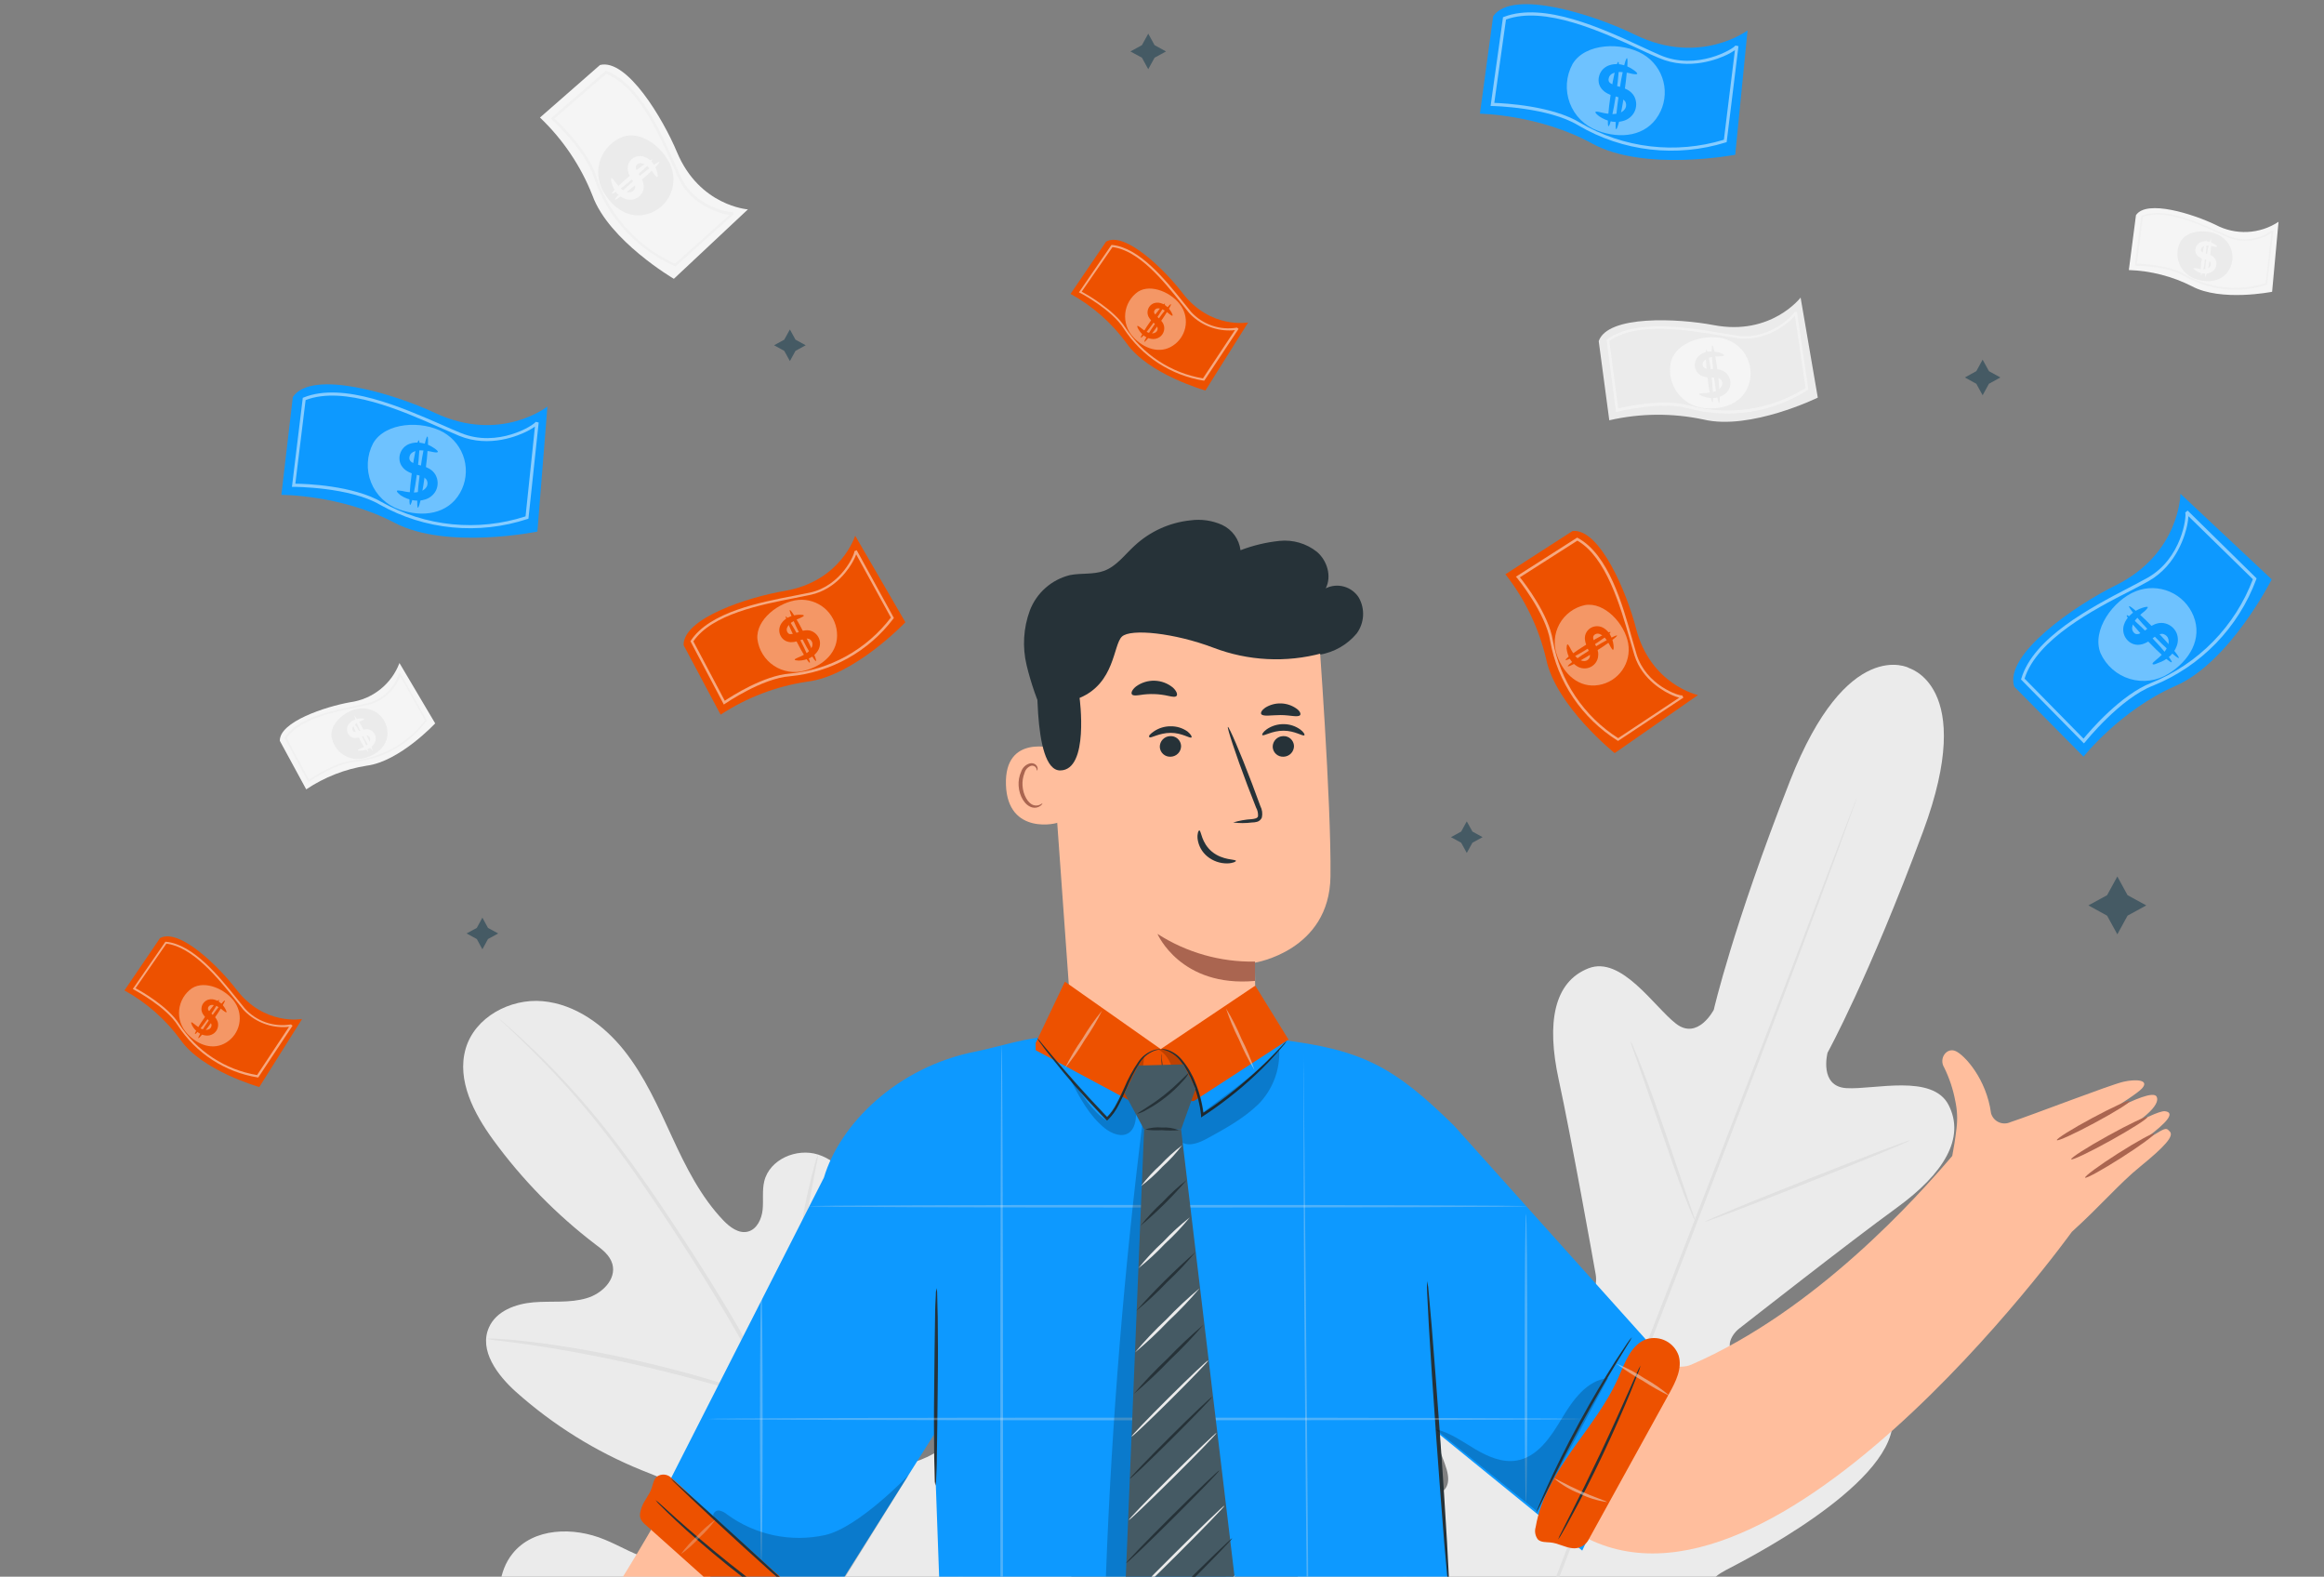 <svg width="460" height="312" viewBox="0 0 460 312" fill="none" xmlns="http://www.w3.org/2000/svg">
<rect x="0" y="0" width="460" height="312" fill="#808080" stroke="none"/>
<g clip-path="url(#clip0_5497_41126)">
<path d="M183.772 360.951C207.551 345.529 213.849 315.616 213.839 288.535C213.839 284.02 214.499 279.271 212.488 275.243C210.477 271.215 205.55 268.323 201.436 270.088C198.023 271.559 196.429 275.405 194.438 278.571C191.786 282.787 187.993 286.168 183.498 288.322C180.573 289.722 176.977 290.513 174.183 288.849C170.364 286.566 170.12 281.168 170.263 276.673C170.594 268.306 170.933 259.938 171.278 251.571C171.451 247.076 171.624 242.499 170.374 238.187C169.125 233.875 166.159 229.816 161.923 228.467C157.687 227.117 152.314 229.41 151.268 233.773C150.831 235.59 151.136 237.507 150.953 239.364C150.77 241.221 149.825 243.26 148.027 243.717C146.23 244.174 144.462 242.844 143.162 241.485C138.682 236.797 135.726 230.851 133.004 224.946C130.282 219.04 127.6 212.993 123.558 207.899C119.515 202.806 113.827 198.696 107.407 198.118C100.987 197.54 93.978 201.274 92.17 207.524C90.362 213.774 93.806 220.349 97.656 225.615C103.353 233.418 110.148 240.358 117.829 246.223C119.21 247.238 120.713 248.415 121.201 250.099C122.075 253.143 119.169 256.005 116.122 256.887C112.73 257.902 109.103 257.415 105.589 257.709C102.074 258.004 98.214 259.414 96.782 262.681C94.751 267.207 98.458 272.148 102.135 275.436C109.496 282.004 117.935 287.256 127.082 290.96C130.343 292.279 133.786 293.466 136.377 295.871C138.967 298.276 140.44 302.375 138.723 305.48C137.006 308.585 132.832 309.467 129.388 308.706C125.945 307.945 122.908 305.967 119.647 304.648C113.552 302.111 105.558 302.263 101.424 307.468C98.702 310.888 98.306 315.758 99.484 319.979C100.662 324.2 103.202 327.894 105.914 331.313C115.421 343.246 127.783 353.027 141.943 358.476C156.103 363.924 169.369 365.71 183.762 360.992" fill="#EBEBEB"/>
<path d="M181.01 361.834C180.39 351.089 180.908 357.532 177.363 343.763C173.366 328.876 168.516 314.231 162.838 299.899C161.355 296.084 159.888 292.316 158.439 288.596C156.987 284.892 155.554 281.209 153.919 277.708C150.783 270.975 147.27 264.423 143.396 258.085C139.749 251.997 136.062 246.365 132.578 241.12C129.094 235.874 125.732 231.054 122.491 226.793C117.405 220.035 111.79 213.69 105.701 207.818C103.557 205.789 101.831 204.186 100.622 203.151L99.271 201.974C99.122 201.836 98.963 201.71 98.793 201.598C98.92 201.761 99.063 201.911 99.22 202.045L100.561 203.273C101.699 204.358 103.385 205.951 105.498 208.052C111.483 213.995 117.014 220.379 122.044 227.148C125.244 231.43 128.566 236.28 132.029 241.505C135.493 246.731 139.14 252.403 142.766 258.48C146.604 264.808 150.09 271.342 153.208 278.053C154.823 281.544 156.255 285.156 157.698 288.9L162.086 300.203C167.753 314.504 172.613 329.111 176.642 343.956C180.217 357.674 179.76 351.17 180.451 361.875" fill="#E0E0E0"/>
<path d="M153.685 277.678C153.926 277.063 154.097 276.423 154.193 275.77C154.468 274.543 154.813 272.726 155.209 270.514C156.001 266.07 156.875 259.881 157.82 253.062C158.764 246.244 159.729 240.095 160.583 235.671C160.999 233.449 161.354 231.663 161.598 230.435C161.777 229.8 161.883 229.146 161.913 228.487C161.64 229.086 161.429 229.712 161.283 230.354C160.928 231.561 160.481 233.337 159.983 235.549C158.967 239.953 157.952 246.122 156.987 252.951C156.022 259.779 155.25 265.776 154.62 270.423C154.315 272.524 154.061 274.299 153.858 275.72C153.725 276.364 153.667 277.021 153.685 277.678Z" fill="#E0E0E0"/>
<path d="M96.254 264.913C97.006 265.106 97.775 265.225 98.549 265.269C100.033 265.451 102.166 265.705 104.807 266.101C110.078 266.851 117.331 268.13 125.264 269.916C133.197 271.702 140.308 273.629 145.417 275.172C147.977 275.923 150.029 276.582 151.451 277.039C152.175 277.316 152.923 277.526 153.685 277.668C153.007 277.285 152.292 276.969 151.552 276.724C150.161 276.176 148.129 275.425 145.59 274.603C140.511 272.909 133.4 270.89 125.447 269.094C118.656 267.547 111.791 266.348 104.878 265.502C102.227 265.177 100.073 265.015 98.58 264.934C97.807 264.854 97.028 264.847 96.254 264.913Z" fill="#E0E0E0"/>
<path d="M176.682 342.677C176.855 342.467 176.998 342.235 177.109 341.987L178.125 339.958C179.039 338.172 180.288 335.544 181.791 332.287C184.839 325.763 188.678 316.631 192.823 306.494C196.967 296.358 200.756 287.216 203.63 280.61C205.042 277.414 206.2 274.786 207.054 272.838C207.429 271.986 207.724 271.286 207.978 270.717C208.108 270.477 208.197 270.216 208.242 269.946C208.079 270.165 207.94 270.399 207.826 270.646L206.81 272.676C205.896 274.462 204.646 277.09 203.143 280.347C200.096 286.871 196.246 296.003 192.101 306.15C187.957 316.296 184.168 325.428 181.304 332.023L177.871 339.796L176.956 341.916C176.833 342.158 176.741 342.413 176.682 342.677Z" fill="#E0E0E0"/>
<path d="M377.865 132.175C377.865 132.175 365.615 125.702 354.289 154.569C342.963 183.436 339.215 199.823 339.215 199.823C339.215 199.823 336.066 205.911 331.739 202.573C327.412 199.234 320.931 189.047 314.39 191.624C307.594 194.303 306.06 202.319 308.519 213.622C310.977 224.926 315.446 249.907 315.842 252.179C316.238 254.452 315.273 257.821 311.952 255.984C308.63 254.148 288.782 236.016 280.727 245.939C272.672 255.863 284.699 286.242 285.948 289.57C287.198 292.898 286.669 294.45 285.115 295.455C283.561 296.459 277.477 289.742 271.616 284.811C265.755 279.88 258.106 275.192 253.931 281.3C249.756 287.409 250.559 311.02 276.654 346.929L289.859 362.778L310.327 359.612C353.73 350.186 370.064 333.099 371.029 325.773C371.994 318.447 363.157 316.844 355.498 316.641C347.839 316.438 338.809 317.392 338.321 315.626C337.834 313.861 338.474 312.349 341.633 310.685C344.792 309.021 374.025 294.349 374.625 281.584C375.224 268.82 348.326 269.155 344.629 268.313C340.932 267.47 342.496 264.254 344.263 262.884C346.031 261.514 366.052 245.807 375.427 238.999C384.803 232.191 388.998 225.2 385.717 218.706C382.558 212.425 370.958 215.662 365.473 215.327C359.987 214.992 361.735 208.316 361.735 208.316C361.735 208.316 369.861 193.593 380.648 164.523C391.436 135.452 377.601 132.114 377.601 132.114" fill="#EBEBEB"/>
<path d="M290.326 358.323C298.341 337.016 309.626 307.59 322.272 275.253C334.918 242.916 346.254 213.541 354.38 192.263L363.969 167.079L366.59 160.231L367.281 158.445C367.443 158.049 367.535 157.856 367.535 157.856C367.535 157.856 367.484 158.069 367.342 158.475L366.702 160.271L364.203 167.161C362.029 173.147 358.819 181.792 354.807 192.446C346.793 213.754 335.507 243.118 322.871 275.507C310.235 307.895 298.879 337.229 290.753 358.506" fill="#E0E0E0"/>
<path d="M322.729 206.012C322.995 206.433 323.213 206.883 323.38 207.352C323.766 208.224 324.284 209.513 324.913 211.106C326.173 214.292 327.788 218.736 329.484 223.667L333.781 236.33C334.299 237.842 334.746 239.121 335.102 240.156C335.301 240.61 335.444 241.087 335.528 241.576C335.258 241.16 335.036 240.714 334.868 240.247C334.482 239.364 333.964 238.086 333.354 236.483C332.125 233.286 330.571 228.822 328.875 223.88L324.497 211.258L323.146 207.443C322.958 206.982 322.818 206.502 322.729 206.012Z" fill="#E0E0E0"/>
<path d="M337.458 241.759C337.387 241.596 346.417 237.863 357.621 233.418C368.825 228.974 377.936 225.514 378.017 225.676C378.099 225.839 369.058 229.573 357.855 234.017C346.651 238.461 337.519 241.921 337.458 241.759Z" fill="#E0E0E0"/>
<path d="M315.903 290.625C316.394 290.491 316.898 290.416 317.407 290.402L321.531 290.016C325.005 289.681 329.809 289.205 335.091 288.474C340.373 287.743 345.127 286.952 348.56 286.333L352.623 285.613C353.119 285.491 353.626 285.423 354.137 285.41C353.673 285.617 353.185 285.767 352.684 285.856C351.729 286.089 350.348 286.414 348.621 286.779C345.198 287.51 340.434 288.393 335.142 289.113C329.85 289.834 324.984 290.25 321.531 290.463C319.784 290.564 318.372 290.635 317.396 290.655C316.899 290.696 316.399 290.686 315.903 290.625Z" fill="#E0E0E0"/>
<path d="M295.405 261.21C295.744 261.538 296.05 261.898 296.319 262.286L298.625 265.329C300.545 267.917 303.176 271.529 306.03 275.537C308.884 279.545 311.465 283.188 313.293 285.856L315.426 289.022C315.711 289.4 315.953 289.808 316.147 290.24C315.799 289.917 315.489 289.556 315.223 289.164L312.927 286.12C310.997 283.522 308.377 279.91 305.512 275.902C302.648 271.894 300.088 268.252 298.26 265.583L296.116 262.458C295.829 262.073 295.59 261.653 295.405 261.21Z" fill="#E0E0E0"/>
<path d="M270.844 301.928C271.272 302.352 271.659 302.814 272.002 303.308L274.978 307.215C277.456 310.523 280.849 315.119 284.577 320.223C288.305 325.327 291.626 329.964 294.024 333.342L296.827 337.401C297.194 337.876 297.514 338.386 297.782 338.923C297.347 338.501 296.953 338.039 296.604 337.543L293.638 333.647C291.149 330.339 287.756 325.743 284.039 320.639C280.321 315.535 276.979 310.898 274.582 307.519L271.778 303.461C271.421 302.979 271.109 302.466 270.844 301.928Z" fill="#E0E0E0"/>
<path d="M356.402 58.886C356.402 58.886 350.572 66.506 339.205 64.335C332.176 62.995 318.24 62.305 316.442 67.5L318.534 83.167C324.666 81.76 331.03 81.708 337.184 83.014C346.437 85.226 359.805 78.682 359.805 78.682L356.402 58.886Z" fill="#EBEBEB"/>
<path d="M337.468 80.762C336.388 80.671 335.34 80.349 334.396 79.817C333.451 79.285 332.633 78.556 331.996 77.68C331.358 76.804 330.918 75.801 330.704 74.74C330.489 73.678 330.506 72.583 330.754 71.528C331.77 67.724 337.458 65.978 341.257 67.023C342.163 67.269 343.011 67.691 343.752 68.265C344.494 68.839 345.115 69.554 345.578 70.369C346.042 71.184 346.339 72.083 346.454 73.013C346.568 73.944 346.497 74.887 346.244 75.79C345.198 79.585 341.399 81.137 337.468 80.762Z" fill="#F5F5F5"/>
<path d="M336.351 77.972C336.351 77.85 336.676 77.809 337.174 77.789C337.859 77.787 338.541 77.701 339.205 77.535C339.601 77.429 339.971 77.243 340.292 76.987C340.602 76.763 340.816 76.429 340.891 76.054C340.918 75.87 340.9 75.682 340.84 75.505C340.78 75.329 340.679 75.169 340.546 75.039C340.156 74.773 339.686 74.651 339.215 74.694C338.9 74.694 338.545 74.694 338.2 74.694C337.775 74.678 337.357 74.593 336.96 74.441C336.743 74.348 336.538 74.229 336.351 74.085C336.151 73.933 335.98 73.748 335.843 73.537C335.591 73.147 335.457 72.693 335.457 72.229C335.465 71.802 335.576 71.385 335.782 71.011C335.977 70.682 336.24 70.398 336.554 70.179C337.056 69.839 337.636 69.629 338.24 69.57C338.694 69.518 339.153 69.535 339.601 69.621C339.922 69.673 340.238 69.751 340.546 69.854C341.054 70.027 341.308 70.189 341.288 70.301C341.267 70.412 340.962 70.483 340.455 70.504C339.771 70.511 339.089 70.593 338.423 70.747C338.05 70.857 337.704 71.044 337.407 71.295C337.272 71.401 337.165 71.539 337.098 71.697C337.03 71.855 337.004 72.027 337.021 72.198C337.032 72.352 337.084 72.499 337.174 72.624C337.22 72.683 337.275 72.734 337.336 72.776C337.41 72.825 337.488 72.866 337.57 72.898C338.136 73.024 338.718 73.069 339.297 73.03C339.708 73.033 340.118 73.088 340.516 73.192C340.741 73.253 340.959 73.338 341.166 73.446C341.379 73.566 341.574 73.716 341.745 73.893C342.059 74.215 342.288 74.609 342.412 75.041C342.536 75.473 342.551 75.929 342.456 76.368C342.369 76.743 342.206 77.095 341.977 77.404C341.748 77.713 341.458 77.972 341.125 78.164C340.619 78.477 340.05 78.674 339.459 78.743C338.676 78.82 337.885 78.723 337.143 78.459C336.574 78.266 336.32 78.083 336.351 77.972Z" fill="#EBEBEB"/>
<path d="M340.282 79.747C340.048 79.747 339.561 77.241 339.185 74.086C338.809 70.93 338.697 68.353 338.931 68.322C339.165 68.292 339.652 70.829 340.028 73.984C340.404 77.14 340.516 79.717 340.282 79.747Z" fill="#EBEBEB"/>
<path d="M338.961 79.605C338.738 79.605 338.27 77.332 337.945 74.471C337.62 71.61 337.519 69.266 337.752 69.235C337.986 69.205 338.453 71.508 338.768 74.37C339.083 77.231 339.195 79.585 338.961 79.605Z" fill="#EBEBEB"/>
<g opacity="0.5">
<path d="M319.865 81.493L318.006 67.237L318.118 67.155C323.674 63.097 333.923 64.781 340.708 65.918C341.876 66.11 342.984 66.303 343.938 66.435C350.307 67.328 355.051 62.315 355.173 61.737H355.681L357.936 77.089L357.804 77.17C354.355 79.381 350.482 80.849 346.433 81.479C342.384 82.11 338.248 81.89 334.289 80.833C328.885 79.27 320.22 81.452 320.139 81.482L319.865 81.493ZM318.544 67.47L320.291 80.833C321.845 80.458 329.382 78.804 334.431 80.265C338.291 81.296 342.322 81.519 346.273 80.92C350.223 80.321 354.007 78.913 357.387 76.784L355.284 62.447C354.97 62.809 354.631 63.148 354.269 63.462C353.151 64.477 349.088 67.642 343.847 66.902C342.892 66.77 341.815 66.577 340.607 66.384C333.974 65.299 323.948 63.584 318.544 67.47Z" fill="#FAFAFA"/>
</g>
<path d="M148.038 41.434C148.038 41.434 138.459 40.774 134 30.11C131.237 23.505 124.106 11.531 118.763 12.861L106.879 23.261C111.431 27.594 114.981 32.868 117.28 38.714C120.541 47.654 133.38 55.172 133.38 55.172L148.038 41.434Z" fill="#F5F5F5"/>
<path d="M119.322 37.72C118.804 36.765 118.498 35.711 118.425 34.627C118.352 33.544 118.514 32.458 118.899 31.442C119.285 30.427 119.885 29.507 120.66 28.745C121.434 27.983 122.363 27.396 123.385 27.025C127.133 25.798 131.714 29.552 132.943 33.296C133.238 34.186 133.353 35.125 133.282 36.06C133.212 36.995 132.957 37.906 132.532 38.742C132.107 39.577 131.521 40.321 130.807 40.929C130.093 41.537 129.265 41.998 128.372 42.286C124.573 43.504 121.181 41.19 119.322 37.72Z" fill="#EBEBEB"/>
<path d="M121.029 35.244C121.14 35.244 121.344 35.427 121.638 35.833C122.021 36.384 122.46 36.894 122.948 37.355C123.246 37.617 123.59 37.82 123.964 37.953C124.319 38.097 124.716 38.097 125.071 37.953C125.237 37.875 125.382 37.758 125.495 37.614C125.608 37.47 125.685 37.301 125.721 37.121C125.738 36.65 125.583 36.188 125.285 35.822C125.112 35.548 124.909 35.254 124.726 34.919C124.506 34.559 124.349 34.165 124.259 33.752C124.223 33.517 124.223 33.278 124.259 33.042C124.27 32.793 124.329 32.549 124.431 32.322C124.694 31.738 125.175 31.28 125.77 31.045C126.366 30.81 127.03 30.817 127.621 31.064C128.179 31.277 128.674 31.626 129.063 32.078C129.358 32.425 129.598 32.815 129.774 33.235C129.912 33.532 130.021 33.841 130.099 34.158C130.232 34.676 130.242 34.97 130.099 35.021C129.957 35.072 129.774 34.848 129.47 34.443C129.096 33.884 128.66 33.37 128.169 32.91C127.878 32.648 127.531 32.453 127.154 32.342C126.984 32.278 126.801 32.26 126.622 32.29C126.444 32.321 126.276 32.398 126.138 32.515C126.009 32.608 125.913 32.739 125.864 32.89C125.848 32.96 125.848 33.033 125.864 33.103C125.854 33.187 125.854 33.273 125.864 33.357C126.069 33.903 126.353 34.416 126.707 34.879C126.928 35.222 127.109 35.59 127.245 35.975C127.314 36.2 127.362 36.431 127.387 36.665C127.418 36.904 127.418 37.146 127.387 37.385C127.294 37.828 127.091 38.24 126.796 38.584C126.502 38.928 126.125 39.193 125.701 39.353C125.341 39.481 124.959 39.536 124.577 39.515C124.195 39.494 123.821 39.398 123.477 39.232C122.944 38.999 122.469 38.653 122.085 38.217C121.605 37.621 121.258 36.929 121.069 36.188C120.876 35.589 120.927 35.285 121.029 35.244Z" fill="#F5F5F5"/>
<path d="M121.719 39.495C121.567 39.323 123.416 37.466 125.843 35.437C128.271 33.408 130.374 31.865 130.516 32.048C130.658 32.23 128.83 34.077 126.392 36.107C123.954 38.136 121.892 39.678 121.719 39.495Z" fill="#F5F5F5"/>
<path d="M121.11 38.329C120.957 38.146 122.623 36.492 124.827 34.635C127.032 32.778 128.951 31.409 129.104 31.591C129.256 31.774 127.58 33.428 125.376 35.285C123.172 37.142 121.262 38.501 121.11 38.329Z" fill="#F5F5F5"/>
<g opacity="0.5">
<path d="M109.002 23.444L119.86 14.038H120.003C126.473 16.412 130.689 25.899 133.482 32.18C133.969 33.266 134.427 34.29 134.833 35.153C137.606 40.957 144.401 42.144 144.991 41.931L145.285 42.337L133.695 52.727L133.543 52.666C129.801 51.004 126.446 48.583 123.691 45.556C120.937 42.528 118.844 38.961 117.545 35.082C115.879 29.714 109.276 23.697 109.205 23.636L109.002 23.444ZM119.982 14.616L109.754 23.454C110.932 24.549 116.468 29.917 118.032 34.929C119.292 38.723 121.325 42.214 124.004 45.183C126.682 48.152 129.947 50.534 133.594 52.179L144.401 42.519C143.935 42.467 143.473 42.379 143.02 42.255C141.578 41.87 136.671 40.226 134.396 35.457C133.99 34.585 133.533 33.56 133.045 32.474C130.313 26.285 126.179 17 119.982 14.616Z" fill="#EBEBEB"/>
</g>
<path d="M79.067 131.201C78.291 133.253 76.974 135.058 75.256 136.424C73.538 137.791 71.482 138.668 69.306 138.963C64.44 139.826 55.278 142.829 55.39 146.604L60.611 156.202C64.219 153.785 68.314 152.185 72.607 151.515C79.128 150.662 86.137 143.144 86.137 143.144L79.067 131.201Z" fill="#F5F5F5"/>
<path d="M72.241 149.992C71.52 150.199 70.764 150.248 70.022 150.136C69.281 150.025 68.572 149.755 67.944 149.346C67.316 148.938 66.783 148.398 66.382 147.766C65.981 147.133 65.72 146.422 65.618 145.68C65.354 142.971 68.584 140.444 71.296 140.181C72.599 140.056 73.897 140.453 74.907 141.285C75.916 142.116 76.554 143.314 76.68 144.615C76.934 147.324 74.862 149.262 72.241 149.992Z" fill="#EBEBEB"/>
<path d="M70.819 148.471C70.819 148.379 70.992 148.278 71.317 148.146C71.748 147.974 72.157 147.753 72.536 147.486C72.766 147.321 72.959 147.11 73.105 146.867C73.252 146.647 73.306 146.377 73.257 146.116C73.228 145.994 73.171 145.879 73.089 145.782C73.008 145.685 72.906 145.609 72.79 145.558C72.473 145.479 72.138 145.515 71.845 145.66L71.154 145.903C70.875 145.992 70.584 146.037 70.291 146.035C70.126 146.031 69.962 146.008 69.803 145.964C69.568 145.884 69.354 145.75 69.178 145.574C69.002 145.398 68.868 145.185 68.788 144.95C68.687 144.674 68.656 144.378 68.696 144.087C68.736 143.827 68.837 143.58 68.991 143.367C69.223 143.016 69.546 142.736 69.925 142.555C70.206 142.409 70.507 142.306 70.819 142.251C71.035 142.198 71.257 142.171 71.479 142.169C71.855 142.169 72.058 142.169 72.069 142.271C72.079 142.372 71.906 142.464 71.591 142.616C71.157 142.779 70.744 142.993 70.362 143.255C70.139 143.415 69.954 143.623 69.824 143.864C69.767 143.968 69.737 144.085 69.737 144.204C69.737 144.323 69.767 144.439 69.824 144.544C69.869 144.641 69.939 144.725 70.027 144.787L70.169 144.838C70.229 144.849 70.291 144.849 70.352 144.838C70.749 144.783 71.135 144.67 71.5 144.503C71.765 144.405 72.041 144.337 72.322 144.3C72.485 144.285 72.648 144.285 72.81 144.3C72.975 144.326 73.135 144.374 73.287 144.442C73.571 144.574 73.817 144.773 74.005 145.023C74.193 145.272 74.316 145.564 74.364 145.873C74.399 146.135 74.38 146.402 74.308 146.656C74.237 146.911 74.114 147.149 73.948 147.354C73.696 147.679 73.377 147.945 73.013 148.136C72.526 148.379 71.993 148.514 71.449 148.531C71.043 148.592 70.839 148.542 70.819 148.471Z" fill="#F5F5F5"/>
<path d="M73.805 148.643C72.94 147.624 72.231 146.482 71.703 145.254C70.998 144.12 70.461 142.889 70.108 141.601C70.972 142.619 71.684 143.758 72.221 144.98C72.923 146.118 73.457 147.352 73.805 148.643Z" fill="#F5F5F5"/>
<path d="M72.922 148.876C72.115 147.973 71.46 146.945 70.982 145.832C70.337 144.805 69.861 143.682 69.57 142.504C70.375 143.407 71.027 144.435 71.5 145.548C72.15 146.574 72.63 147.698 72.922 148.876Z" fill="#F5F5F5"/>
<g opacity="0.5">
<path d="M61.048 154.802L56.334 146.045V145.964C58.914 141.967 65.954 140.546 70.616 139.612C71.419 139.45 72.18 139.298 72.831 139.146C74.253 138.771 75.558 138.044 76.623 137.031C77.689 136.018 78.481 134.753 78.925 133.352L79.24 133.21L84.481 142.565L84.42 142.656C82.737 144.928 80.597 146.824 78.138 148.222C75.678 149.62 72.954 150.489 70.139 150.774C66.269 151.098 61.21 154.64 61.159 154.67L61.048 154.802ZM56.741 146.066L61.169 154.285C62.084 153.666 66.543 150.743 70.159 150.439C72.906 150.157 75.565 149.309 77.969 147.951C80.373 146.592 82.469 144.752 84.126 142.545L79.23 133.809C79.118 134.115 78.986 134.413 78.834 134.702C78.24 135.864 77.411 136.89 76.398 137.715C75.385 138.539 74.212 139.144 72.952 139.491L70.738 139.947C66.167 140.871 59.28 142.251 56.741 146.066Z" fill="#EBEBEB"/>
</g>
<path d="M451 43.889C449.17 45.099 447.048 45.794 444.856 45.899C442.664 46.005 440.484 45.517 438.547 44.488C434.088 42.347 424.895 39.414 422.782 42.58L421.37 53.437C425.716 53.585 429.976 54.679 433.854 56.644C439.644 59.758 449.73 57.739 449.73 57.739L451 43.889Z" fill="#F5F5F5"/>
<path d="M434.443 55.162C433.738 54.908 433.096 54.505 432.56 53.982C432.025 53.458 431.608 52.826 431.338 52.127C431.069 51.429 430.952 50.68 430.997 49.933C431.042 49.186 431.247 48.457 431.599 47.795C432.97 45.441 437.064 45.279 439.42 46.649C439.986 46.976 440.48 47.412 440.875 47.931C441.27 48.45 441.559 49.043 441.723 49.674C441.887 50.306 441.925 50.963 441.833 51.609C441.741 52.255 441.522 52.876 441.188 53.437C439.827 55.73 437.003 56.096 434.443 55.162Z" fill="#EBEBEB"/>
<path d="M434.189 53.092C434.189 53.021 434.433 53.092 434.778 53.092C435.227 53.206 435.687 53.271 436.15 53.285C436.433 53.279 436.713 53.217 436.973 53.102C437.223 53.011 437.427 52.825 437.541 52.585C437.589 52.467 437.608 52.34 437.6 52.214C437.591 52.087 437.554 51.964 437.491 51.854C437.275 51.607 436.981 51.442 436.658 51.387L435.957 51.184C435.675 51.098 435.411 50.964 435.175 50.789C435.045 50.69 434.929 50.574 434.829 50.444C434.726 50.31 434.647 50.159 434.596 49.997C434.505 49.689 434.505 49.362 434.596 49.054C434.673 48.767 434.824 48.505 435.032 48.293C435.22 48.109 435.445 47.967 435.693 47.877C436.087 47.738 436.509 47.7 436.922 47.765C437.235 47.811 437.54 47.903 437.826 48.039C438.03 48.132 438.227 48.24 438.415 48.364C438.72 48.567 438.862 48.719 438.831 48.8C438.801 48.881 438.588 48.861 438.242 48.8C437.791 48.682 437.327 48.618 436.861 48.607C436.587 48.603 436.316 48.662 436.069 48.78C435.96 48.828 435.865 48.903 435.793 48.996C435.72 49.09 435.672 49.2 435.652 49.317C435.621 49.42 435.621 49.529 435.652 49.632C435.669 49.681 435.697 49.726 435.733 49.764C435.768 49.811 435.813 49.849 435.865 49.876C436.219 50.066 436.599 50.203 436.993 50.281C437.269 50.354 437.535 50.46 437.785 50.596C437.923 50.682 438.052 50.78 438.171 50.89C438.289 51.009 438.392 51.142 438.476 51.286C438.625 51.56 438.703 51.867 438.703 52.179C438.703 52.491 438.625 52.798 438.476 53.072C438.218 53.538 437.788 53.884 437.277 54.036C436.882 54.151 436.466 54.179 436.058 54.117C435.523 54.035 435.012 53.834 434.565 53.528C434.291 53.325 434.159 53.163 434.189 53.092Z" fill="#F5F5F5"/>
<path d="M436.505 54.969C436.4 53.64 436.492 52.303 436.779 51.002C436.866 49.667 437.153 48.354 437.633 47.105C437.726 48.438 437.634 49.776 437.358 51.083C437.271 52.414 436.984 53.724 436.505 54.969Z" fill="#F5F5F5"/>
<path d="M435.652 54.645C435.531 53.436 435.607 52.216 435.876 51.032C435.948 49.819 436.219 48.626 436.678 47.501C436.793 48.713 436.718 49.935 436.455 51.124C436.38 52.333 436.109 53.522 435.652 54.645Z" fill="#F5F5F5"/>
<g opacity="0.5">
<path d="M422.559 52.534L423.838 42.682H423.94C428.369 40.937 434.91 43.899 439.248 45.858C439.989 46.192 440.69 46.507 441.279 46.771C442.653 47.297 444.138 47.468 445.596 47.267C447.054 47.067 448.438 46.502 449.619 45.624L449.954 45.695L448.735 56.349H448.633C445.938 57.213 443.092 57.505 440.278 57.206C437.463 56.908 434.743 56.025 432.29 54.614C428.958 52.585 422.782 52.585 422.721 52.585L422.559 52.534ZM424.163 42.925L422.955 52.189C424.052 52.189 429.385 52.443 432.493 54.31C434.889 55.682 437.544 56.544 440.29 56.843C443.036 57.142 445.814 56.87 448.45 56.045L449.578 46.101C449.311 46.285 449.033 46.451 448.745 46.598C447.583 47.196 446.308 47.545 445.004 47.622C443.699 47.699 442.392 47.502 441.167 47.045C440.558 46.791 439.847 46.466 439.136 46.132C434.86 44.214 428.46 41.312 424.163 42.925Z" fill="#EBEBEB"/>
</g>
<path d="M206.83 142.048C205.283 138.708 204.069 135.224 203.204 131.647C202.339 128.048 202.561 124.273 203.844 120.801C204.503 119.078 205.572 117.54 206.957 116.321C208.342 115.101 210.003 114.236 211.797 113.799C214.022 113.363 216.409 113.738 218.542 112.957C221.01 112.044 222.605 109.781 224.576 107.985C227.61 105.168 231.477 103.409 235.597 102.973C237.746 102.671 239.937 102.984 241.915 103.876C242.892 104.337 243.737 105.038 244.371 105.912C245.005 106.787 245.407 107.807 245.541 108.878C248.023 107.929 250.618 107.308 253.261 107.032C255.931 106.759 258.602 107.546 260.696 109.223C262.728 110.989 263.612 114.053 262.413 116.417C263.538 115.862 264.829 115.743 266.037 116.082C267.244 116.421 268.284 117.195 268.955 118.254C269.577 119.352 269.869 120.606 269.795 121.866C269.721 123.126 269.285 124.338 268.538 125.356C266.68 127.576 264.09 129.061 261.235 129.547C258.756 129.882 255.872 130.125 253.505 129.324" fill="#263238"/>
<path d="M212.894 213.521L248.446 210.69C248.67 206.54 248.375 190.498 248.375 190.498C248.375 190.498 263.165 188.195 263.348 173.421C263.53 158.648 260.971 124.717 260.971 124.717C252.561 121.107 243.338 119.806 234.256 120.947C225.174 122.089 216.561 125.632 209.309 131.211L207.115 132.895L212.894 213.521Z" fill="#FFBE9D"/>
<path d="M248.406 190.285C241.572 190.406 234.855 188.5 229.106 184.806C229.106 184.806 233.667 195.439 248.406 194.11V190.285Z" fill="#AA6550"/>
<path d="M208.943 148.186C208.7 148.085 198.786 145.142 199.111 155.289C199.436 165.436 209.522 162.98 209.522 162.696C209.522 162.412 208.943 148.186 208.943 148.186Z" fill="#FFBE9D"/>
<path d="M206.312 158.962C206.312 158.962 206.14 159.094 205.845 159.236C205.435 159.43 204.964 159.455 204.535 159.307C203.448 158.952 202.503 157.278 202.392 155.461C202.338 154.596 202.477 153.73 202.798 152.925C202.883 152.606 203.046 152.312 203.27 152.07C203.495 151.828 203.776 151.644 204.088 151.535C204.283 151.487 204.488 151.506 204.671 151.586C204.855 151.667 205.007 151.806 205.104 151.981C205.246 152.265 205.185 152.468 205.236 152.478C205.287 152.488 205.449 152.306 205.358 151.89C205.292 151.643 205.146 151.424 204.941 151.271C204.796 151.167 204.631 151.094 204.456 151.056C204.282 151.018 204.101 151.015 203.925 151.048C203.513 151.142 203.132 151.342 202.819 151.626C202.506 151.91 202.271 152.27 202.138 152.671C201.732 153.557 201.554 154.53 201.62 155.502C201.742 157.531 202.849 159.408 204.322 159.784C204.596 159.854 204.882 159.862 205.16 159.808C205.437 159.754 205.699 159.638 205.926 159.469C206.302 159.205 206.353 158.962 206.312 158.962Z" fill="#AA6550"/>
<path d="M256.126 147.608C256.131 148.157 255.922 148.687 255.543 149.085C255.164 149.483 254.644 149.718 254.094 149.739C253.822 149.759 253.549 149.725 253.291 149.638C253.033 149.551 252.795 149.413 252.591 149.232C252.387 149.052 252.222 148.832 252.105 148.586C251.988 148.34 251.922 148.073 251.91 147.801C251.905 147.251 252.114 146.721 252.493 146.323C252.872 145.925 253.392 145.691 253.942 145.67C254.214 145.649 254.487 145.683 254.745 145.77C255.003 145.857 255.241 145.995 255.445 146.176C255.649 146.357 255.814 146.577 255.931 146.823C256.048 147.069 256.114 147.336 256.126 147.608Z" fill="#263238"/>
<path d="M258.178 145.497C257.914 145.771 256.319 144.594 254.044 144.594C251.768 144.594 250.102 145.741 249.859 145.457C249.737 145.335 250.001 144.838 250.732 144.31C251.718 143.636 252.889 143.281 254.084 143.296C255.266 143.298 256.417 143.671 257.375 144.361C258.066 144.878 258.31 145.376 258.178 145.497Z" fill="#263238"/>
<path d="M233.779 147.608C233.785 148.157 233.576 148.687 233.196 149.085C232.817 149.483 232.297 149.718 231.747 149.739C231.476 149.759 231.203 149.725 230.944 149.638C230.686 149.551 230.448 149.413 230.244 149.232C230.04 149.052 229.875 148.832 229.758 148.586C229.641 148.34 229.575 148.073 229.564 147.801C229.558 147.251 229.767 146.721 230.146 146.323C230.526 145.925 231.045 145.691 231.595 145.67C231.867 145.649 232.14 145.683 232.398 145.77C232.657 145.857 232.895 145.995 233.099 146.176C233.302 146.357 233.468 146.577 233.584 146.823C233.701 147.069 233.768 147.336 233.779 147.608Z" fill="#263238"/>
<path d="M235.831 145.924C235.566 146.198 233.972 145.01 231.696 145.021C229.421 145.031 227.755 146.157 227.511 145.883C227.268 145.609 227.654 145.264 228.385 144.736C229.371 144.062 230.542 143.708 231.737 143.722C232.914 143.705 234.066 144.06 235.028 144.736C235.719 145.305 235.963 145.771 235.831 145.924Z" fill="#263238"/>
<path d="M244.079 162.757C245.281 162.391 246.522 162.17 247.776 162.097C248.355 162.036 248.904 161.925 249.005 161.529C249.05 160.929 248.916 160.328 248.619 159.804L246.902 155.39C244.515 149.11 242.839 143.935 243.043 143.844C243.246 143.752 245.44 148.765 247.817 155.056C248.396 156.608 248.944 158.1 249.462 159.5C249.829 160.198 249.937 161.003 249.767 161.773C249.683 161.978 249.553 162.161 249.388 162.309C249.222 162.456 249.026 162.565 248.812 162.625C248.48 162.71 248.139 162.755 247.796 162.757C246.562 162.915 245.313 162.915 244.079 162.757Z" fill="#263238"/>
<path d="M237.395 164.33C237.761 164.33 237.771 166.775 239.884 168.53C241.997 170.286 244.617 170.002 244.638 170.347C244.638 170.499 244.048 170.824 242.941 170.854C241.495 170.879 240.088 170.39 238.97 169.474C237.899 168.595 237.207 167.338 237.04 165.963C236.948 164.928 237.223 164.32 237.395 164.33Z" fill="#263238"/>
<path d="M257.345 141.5C256.938 142.017 255.374 141.5 253.495 141.5C251.616 141.5 250.011 141.845 249.645 141.307C249.482 141.043 249.736 140.526 250.437 140.038C251.373 139.455 252.462 139.161 253.565 139.196C254.668 139.23 255.736 139.59 256.633 140.231C257.304 140.698 257.517 141.246 257.345 141.5Z" fill="#263238"/>
<path d="M232.875 137.715C232.621 137.989 232.042 137.877 231.28 137.715C229.434 137.289 227.522 137.227 225.653 137.532C224.881 137.634 224.292 137.705 224.058 137.411C223.824 137.116 224.058 136.497 224.85 135.848C225.925 135.062 227.233 134.659 228.564 134.703C229.896 134.747 231.174 135.236 232.194 136.092C232.936 136.802 233.119 137.461 232.875 137.715Z" fill="#263238"/>
<path d="M261.713 129.253C254.587 131.183 247.031 130.799 240.138 128.157C232.469 125.255 223.784 124.331 222.057 125.985C220.33 127.639 220.696 135.188 213.687 138.111C213.687 138.111 215.637 152.387 209.868 152.458C204.098 152.529 205.429 129.973 205.429 129.973L218.725 121.734L233.698 117.361L248 115.92L261.713 118.66V129.253Z" fill="#263238"/>
<path d="M299.916 247.492C299.916 247.492 325.686 273.984 334.756 270.048C359.45 259.353 379.521 236.827 386.418 228.741C386.713 227.219 387.007 225.423 387.261 223.292C387.488 221.464 387.403 219.611 387.007 217.813C386.581 215.539 385.846 213.333 384.824 211.258C383.696 209.442 385.321 207.199 387.099 208.001C388.876 208.802 393.193 213.531 394.097 220.299C394.207 220.684 394.399 221.042 394.66 221.346C394.922 221.651 395.246 221.895 395.611 222.062C395.977 222.229 396.374 222.315 396.775 222.313C397.177 222.312 397.573 222.223 397.937 222.054C402.406 220.583 417.592 214.687 420.284 214.068C422.691 213.51 425.566 213.642 423.961 215.398C422.356 217.153 411.162 223.698 411.162 223.698C411.162 223.698 425.667 214.829 426.866 217.001C427.689 218.503 424.631 221.963 414.453 226.874C414.453 226.874 426.46 219.659 428.512 219.893C433.123 220.43 418.76 229.248 418.76 229.248C428.918 223.16 428.4 222.754 429.497 223.931C430.32 224.814 428.542 226.843 423.555 230.902C419.492 234.199 415.977 238.42 410.086 243.768C410.086 243.768 349.14 328.441 310.794 302.446C290.124 288.443 284.445 281.371 272.713 270.758" fill="#FFBE9D"/>
<path d="M412.716 233.033C412.869 233.286 416.048 231.541 419.827 229.136C423.605 226.732 426.531 224.591 426.358 224.347C426.185 224.104 423.006 225.849 419.248 228.233C415.489 230.618 412.574 232.779 412.716 233.033Z" fill="#AA6550"/>
<path d="M409.963 229.4C410.106 229.664 413.61 228 417.775 225.686C421.939 223.373 425.2 221.293 425.058 221.029C424.916 220.765 421.421 222.439 417.247 224.743C413.072 227.046 409.821 229.146 409.963 229.4Z" fill="#AA6550"/>
<path d="M407.13 225.616C407.272 225.869 410.604 224.357 414.575 222.216C418.547 220.075 421.686 218.158 421.513 217.884C421.34 217.61 418.039 219.142 414.067 221.273C410.096 223.404 406.987 225.352 407.13 225.616Z" fill="#AA6550"/>
<path d="M147.408 268.546C147.408 268.546 114.394 334.169 104.5 334.24C77.582 334.321 70.2 360.584 60.631 355.927C59.758 354.659 58.762 353.137 57.675 351.28C56.742 349.681 56.089 347.934 55.745 346.115C55.225 343.861 55.013 341.547 55.116 339.236C55.42 337.125 53.084 325.766 51.723 327.207C50.362 328.647 48.351 344.725 50.24 351.28C50.295 351.677 50.262 352.081 50.145 352.464C50.027 352.847 49.828 353.2 49.56 353.499C49.292 353.797 48.963 354.034 48.594 354.192C48.226 354.35 47.827 354.426 47.426 354.415C42.744 354.862 26.471 355.542 23.739 356.049C21.311 356.505 18.731 357.774 20.905 358.748C22.489 359.448 29.721 360.442 33.561 360.929C28.899 360.392 19.056 359.499 18.893 361.376C18.792 362.472 20.519 363.669 24.775 364.501C21.88 364.308 19.249 364.268 18.548 364.684C14.485 367.017 31.235 369.351 31.235 369.351C19.513 367.819 19.787 367.261 19.259 368.773C18.863 369.909 21.291 371.056 27.497 372.781C32.576 374.181 37.452 376.636 44.999 379.183C44.999 379.183 134.813 362.372 159.516 323.216C172.823 302.111 175.2 293.365 181.69 278.946L147.408 268.546Z" fill="#FFBE9D"/>
<path d="M330.307 270.118L287.818 222.764C275.984 211.146 269.666 207.676 253.2 205.728C250.509 205.413 248.365 205.21 246.832 205.018C234.492 208.909 221.252 208.909 208.913 205.018C203.052 205.261 198.197 207.047 193.219 208.062C177.516 211.106 166.22 222.48 163.082 233.032L128.5 301L157.576 327.244L184.87 283.867L186.536 329.984L184.839 364.482L289.717 364.777L284.953 283.887L313.181 306.839L330.307 270.118Z" fill="#0D99FF"/>
<path d="M185.378 254.899C185.482 255.402 185.527 255.917 185.51 256.431C185.51 257.445 185.581 258.856 185.611 260.621C185.662 264.163 185.682 269.043 185.611 274.441C185.54 279.839 185.52 284.73 185.438 288.271C185.438 290.037 185.347 291.467 185.306 292.462C185.319 292.977 185.267 293.491 185.154 293.994C185.042 293.491 184.994 292.976 185.012 292.462C185.012 291.447 184.941 290.037 184.91 288.271C184.859 284.73 184.839 279.839 184.91 274.441C184.981 269.043 185.002 264.163 185.083 260.621C185.083 258.856 185.174 257.425 185.225 256.431C185.207 255.916 185.258 255.4 185.378 254.899Z" fill="#263238"/>
<path d="M286.761 314.206C286.598 313.423 286.496 312.63 286.456 311.831C286.304 310.178 286.111 307.986 285.867 305.338C285.41 299.848 284.851 292.269 284.242 283.888C283.632 275.506 283.145 267.917 282.82 262.417C282.688 259.759 282.566 257.567 282.485 255.903C282.418 255.106 282.418 254.305 282.485 253.509C282.655 254.29 282.761 255.084 282.799 255.883C282.952 257.537 283.145 259.728 283.378 262.377C283.836 267.866 284.394 275.446 285.014 283.837C285.633 292.228 286.101 299.808 286.426 305.297C286.568 307.955 286.68 310.147 286.771 311.811C286.832 312.608 286.829 313.409 286.761 314.206Z" fill="#263238"/>
<g opacity="0.3">
<path d="M302.313 238.694C302.313 238.847 270.489 238.958 231.209 238.958C191.929 238.958 160.105 238.847 160.105 238.694C160.105 238.542 191.929 238.431 231.209 238.431C270.489 238.431 302.313 238.552 302.313 238.694Z" fill="#EBEBEB"/>
</g>
<g opacity="0.3">
<path d="M313.313 280.793C313.313 280.935 274.531 281.057 226.709 281.057C178.887 281.057 140.095 280.935 140.095 280.793C140.095 280.651 178.867 280.529 226.709 280.529C274.552 280.529 313.313 280.641 313.313 280.793Z" fill="#EBEBEB"/>
</g>
<g opacity="0.3">
<path d="M198.268 364.736C198.125 364.736 198.003 329.385 198.003 285.785C198.003 242.185 198.125 206.834 198.268 206.834C198.41 206.834 198.532 242.175 198.532 285.785C198.532 329.395 198.42 364.736 198.268 364.736Z" fill="#EBEBEB"/>
</g>
<g opacity="0.3">
<path d="M259.021 364.736C259.021 364.736 259.021 364.604 259.021 364.33C259.021 364.056 259.021 363.64 259.021 363.133C259.021 362.047 259.021 360.505 259.021 358.516C259.021 354.457 258.94 348.694 258.889 341.551C258.757 327.204 258.574 307.428 258.381 285.582C258.188 263.736 258.046 243.92 258.036 229.593C258.036 222.49 258.036 216.656 258.036 212.628C258.036 210.649 258.036 209.097 258.036 208.011C258.036 207.504 258.036 207.108 258.036 206.814C258.022 206.679 258.022 206.543 258.036 206.408C258.045 206.543 258.045 206.678 258.036 206.814C258.036 207.108 258.036 207.504 258.036 208.011C258.036 209.097 258.036 210.649 258.086 212.628C258.086 216.686 258.168 222.45 258.218 229.593C258.35 243.94 258.533 263.716 258.726 285.572C258.919 307.428 259.062 327.224 259.072 341.551C259.072 348.654 259.072 354.488 259.072 358.516C259.072 360.545 259.072 362.047 259.072 363.133C259.072 363.64 259.072 364.036 259.072 364.33C259.068 364.467 259.051 364.603 259.021 364.736Z" fill="#EBEBEB"/>
</g>
<g opacity="0.3">
<path d="M302.048 297.261C301.906 297.261 301.784 284.476 301.784 268.708C301.784 252.94 301.906 240.146 302.048 240.146C302.19 240.146 302.312 252.93 302.312 268.708C302.312 284.486 302.201 297.261 302.048 297.261Z" fill="#EBEBEB"/>
</g>
<g opacity="0.3">
<path d="M150.689 308.96C150.537 308.96 150.425 296.895 150.425 282.021C150.425 267.146 150.537 255.091 150.689 255.091C150.841 255.091 150.953 267.146 150.953 282.021C150.953 296.895 150.831 308.96 150.689 308.96Z" fill="#EBEBEB"/>
</g>
<path d="M204.992 206.408L210.782 194.252L229.746 207.595L248.457 195.044L255.039 205.718L236.298 217.884H223.753L204.992 207.818" fill="#ED5100"/>
<path d="M229.746 207.595C229.746 207.595 229.624 207.656 229.39 207.707C229.041 207.746 228.699 207.834 228.375 207.97C227.204 208.451 226.215 209.289 225.551 210.365C224.519 211.968 223.644 213.667 222.94 215.438C222.493 216.453 222.046 217.468 221.478 218.543C220.926 219.674 220.188 220.703 219.294 221.587L219.111 221.76L218.928 221.577L217.851 220.461C214.093 216.524 210.893 212.78 208.709 210C207.592 208.61 206.678 207.463 206.129 206.662C205.801 206.262 205.508 205.834 205.256 205.383C205.626 205.74 205.966 206.127 206.272 206.54L208.974 209.756C211.279 212.476 214.509 216.169 218.258 220.096L219.324 221.212H218.959C219.811 220.362 220.518 219.378 221.051 218.3C221.61 217.285 222.067 216.22 222.524 215.256C223.268 213.476 224.19 211.776 225.277 210.182C226.003 209.079 227.074 208.248 228.324 207.818C228.65 207.701 228.993 207.64 229.34 207.636C229.472 207.603 229.609 207.589 229.746 207.595Z" fill="#263238"/>
<path d="M254.704 205.951C254.437 206.387 254.127 206.795 253.779 207.169C253.139 207.92 252.205 208.995 250.986 210.274C247.785 213.575 244.286 216.574 240.534 219.233C239.711 219.822 238.888 220.37 238.096 220.887L237.73 221.131V220.684C237.5 218.547 236.981 216.451 236.186 214.454C235.594 212.832 234.747 211.315 233.677 209.959C232.982 209.05 232.051 208.348 230.985 207.93C230.234 207.666 229.777 207.646 229.787 207.585C229.895 207.569 230.004 207.569 230.112 207.585C230.429 207.589 230.744 207.641 231.046 207.737C232.181 208.105 233.186 208.792 233.941 209.716C235.084 211.07 235.991 212.606 236.623 214.261C237.457 216.301 238.007 218.445 238.258 220.633L237.852 220.43C238.634 219.913 239.447 219.365 240.269 218.787C243.993 216.134 247.501 213.192 250.762 209.99C252.012 208.752 252.987 207.727 253.667 207.017C253.983 206.633 254.329 206.277 254.704 205.951Z" fill="#263238"/>
<path d="M236.958 364.736C236.958 364.736 236.958 364.604 236.958 364.34C236.958 364.077 236.958 363.65 236.958 363.153C236.958 362.078 236.958 360.546 236.897 358.587C236.897 354.6 236.785 348.887 236.694 341.825C236.491 327.62 236.044 308.118 235.048 286.536C234.053 264.954 232.712 245.432 231.615 231.318C231.046 224.286 230.599 218.584 230.274 214.606C230.122 212.658 230 211.126 229.909 210.061C229.909 209.563 229.848 209.168 229.838 208.884C229.822 208.749 229.822 208.613 229.838 208.478C229.871 208.607 229.891 208.74 229.899 208.874C229.899 209.168 229.97 209.553 230.031 210.051C230.142 211.116 230.295 212.638 230.488 214.586C230.884 218.533 231.402 224.236 232.001 231.287C233.19 245.401 234.591 264.924 235.587 286.516C236.582 308.108 236.968 327.66 237.08 341.825C237.141 348.928 237.151 354.63 237.08 358.587C237.08 360.546 237.08 362.078 237.08 363.153C237.08 363.65 237.08 364.046 237.08 364.34C237.053 364.476 237.013 364.609 236.958 364.736Z" fill="#263238"/>
<g opacity="0.2">
<path d="M229.299 207.666C231.605 208.975 232.458 211.897 232.469 214.535C232.479 217.173 231.849 219.812 232.072 222.439C232.071 223.134 232.229 223.819 232.536 224.442C232.842 225.065 233.289 225.609 233.84 226.031C235.445 226.995 237.486 226.092 239.132 225.189C242.667 223.251 246.242 221.273 249.137 218.452C250.521 217.026 251.596 215.331 252.295 213.471C252.994 211.612 253.302 209.629 253.2 207.646C248.325 212.871 243.408 216.017 238.076 220.146C237.693 217.365 236.783 214.682 235.394 212.242C234.012 209.848 232.052 207.372 229.299 207.666Z" fill="black"/>
</g>
<g opacity="0.2">
<path d="M211.879 213.652C213.687 217.163 215.566 220.755 218.664 223.251C220.036 224.347 222.047 225.159 223.479 224.144C224.627 223.332 224.82 221.739 224.911 220.329C225.155 216.757 226.211 212.638 226.455 209.066C223.621 212.262 222.067 217.884 219.081 221.76C216.033 219.842 214.276 216.565 212.082 213.713" fill="black"/>
</g>
<g opacity="0.2">
<path d="M304.141 298.986C308.881 290.233 313.598 281.473 318.29 272.706C314.105 273.112 311.292 277.069 309.149 280.671C307.005 284.273 304.374 288.301 300.22 289.012C297.335 289.509 294.45 288.22 291.931 286.729C289.412 285.237 286.974 283.451 284.11 282.812L304.141 298.986Z" fill="black"/>
</g>
<g opacity="0.2">
<path d="M179.852 291.883C179.852 291.883 169.999 302.233 163.356 303.755C160.016 304.494 156.556 304.515 153.207 303.815C149.859 303.115 146.697 301.711 143.934 299.696C143.51 299.328 143.006 299.064 142.461 298.925C142.186 298.868 141.899 298.919 141.66 299.066C141.42 299.213 141.246 299.445 141.171 299.716C141.11 300.203 141.507 300.619 141.862 300.964C148.634 307.255 155.69 313.245 163.031 318.934L179.852 291.883Z" fill="black"/>
</g>
<g opacity="0.2">
<path d="M226.252 221.242C222.514 251.06 220.073 281.003 218.928 311.07C218.756 315.768 218.634 320.618 220.31 325.012C222.26 330.085 226.404 334.032 230.467 337.756C232.184 339.339 234.531 341.044 236.633 340.049C237.426 339.601 238.101 338.972 238.604 338.213C241.143 334.935 243.52 331.404 244.465 327.376C247.41 314.733 235.465 302.223 238.157 289.519" fill="black"/>
</g>
<path d="M225.287 210.852L234.256 210.629C235.008 212.131 235.952 214.028 236.653 215.449L233.779 223.505H226.455L222.575 216.291L225.287 210.852Z" fill="#455A64"/>
<path d="M226.455 223.505L222.26 326.037L234.449 339.288L245.714 323.287L233.779 223.505H226.455Z" fill="#455A64"/>
<path d="M233.352 223.647C232.224 223.744 231.088 223.744 229.96 223.647C228.831 223.713 227.698 223.672 226.577 223.525C227.666 223.151 228.823 223.013 229.97 223.119C231.122 223.046 232.277 223.226 233.352 223.647Z" fill="#263238"/>
<path d="M235.282 212.354C234.994 212.932 234.61 213.457 234.144 213.906C233.124 215.073 231.995 216.139 230.772 217.092C229.562 218.056 228.266 218.908 226.902 219.639C226.356 219.987 225.755 220.241 225.124 220.39C225.053 220.248 227.654 218.908 230.447 216.686C233.24 214.464 235.16 212.252 235.282 212.354Z" fill="#263238"/>
<path d="M234.886 233.51C232.1 236.779 229.042 239.807 225.744 242.56C227.076 240.874 228.543 239.299 230.132 237.852C231.597 236.279 233.187 234.827 234.886 233.51Z" fill="#263238"/>
<path d="M235.506 240.906C233.992 242.762 232.346 244.505 230.579 246.122C228.945 247.864 227.187 249.485 225.317 250.972C226.81 249.105 228.447 247.358 230.213 245.746C231.848 243.997 233.618 242.379 235.506 240.906Z" fill="#EBEBEB"/>
<path d="M236.674 247.715C234.905 249.846 233.001 251.863 230.975 253.752C229.068 255.765 227.032 257.653 224.881 259.404C228.565 255.267 232.504 251.363 236.674 247.715Z" fill="#263238"/>
<path d="M237.466 254.909C235.52 257.21 233.441 259.395 231.239 261.453C229.163 263.638 226.962 265.701 224.647 267.633C226.589 265.328 228.665 263.139 230.863 261.078C232.944 258.896 235.148 256.836 237.466 254.909Z" fill="#EBEBEB"/>
<path d="M238.228 262.133C236.111 264.599 233.866 266.953 231.503 269.185C229.26 271.539 226.887 273.764 224.393 275.851C226.509 273.387 228.753 271.037 231.117 268.81C233.365 266.458 235.739 264.229 238.228 262.133Z" fill="#263238"/>
<path d="M239.142 269.215C239.244 269.317 235.922 272.777 231.737 276.937C227.552 281.097 224.058 284.395 223.956 284.293C223.855 284.192 227.166 280.732 231.361 276.562C235.556 272.391 239.03 269.114 239.142 269.215Z" fill="#EBEBEB"/>
<path d="M239.904 276.44C240.006 276.541 236.44 280.245 231.951 284.709C227.461 289.174 223.733 292.715 223.632 292.614C223.53 292.512 227.085 288.809 231.575 284.334C236.064 279.859 239.803 276.338 239.904 276.44Z" fill="#263238"/>
<path d="M240.798 283.533C240.899 283.644 237.09 287.591 232.296 292.35C227.501 297.109 223.53 300.904 223.428 300.802C223.327 300.701 227.126 296.743 231.93 291.985C236.735 287.226 240.737 283.431 240.798 283.533Z" fill="#EBEBEB"/>
<path d="M241.356 290.96C241.458 291.071 237.415 295.252 232.326 300.315C227.237 305.378 223.032 309.396 222.92 309.295C222.808 309.193 226.861 305.003 231.95 299.94C237.039 294.876 241.255 290.868 241.356 290.96Z" fill="#263238"/>
<path d="M242.341 297.971C242.443 298.083 238.177 302.486 232.814 307.834C227.45 313.181 223.001 317.422 222.9 317.311C222.798 317.199 227.064 312.795 232.438 307.458C237.811 302.121 242.24 297.86 242.341 297.971Z" fill="#EBEBEB"/>
<path d="M243.896 304.404C243.997 304.505 239.223 309.477 233.24 315.383C227.257 321.288 222.311 326.087 222.209 325.986C222.108 325.884 226.871 320.973 232.865 315.007C238.858 309.041 243.784 304.302 243.896 304.404Z" fill="#263238"/>
<path d="M226.08 330.187C225.978 330.085 230.011 325.864 235.1 320.771C240.189 315.677 244.384 311.639 244.495 311.72C244.607 311.801 240.554 316.042 235.475 321.136C230.397 326.229 226.181 330.298 226.08 330.187Z" fill="#EBEBEB"/>
<path d="M233.982 226.64C232.824 228.166 231.525 229.579 230.102 230.861C228.802 232.268 227.378 233.556 225.846 234.707C227.004 233.181 228.303 231.768 229.726 230.486C231.028 229.081 232.453 227.794 233.982 226.64Z" fill="#EBEBEB"/>
<path d="M127.5 301.5C126.5 300.5 126.514 299.777 126.981 298.357C127.448 296.936 128.576 295.81 129.013 294.4C129.287 293.588 129.409 292.624 130.11 292.147C130.492 291.902 130.941 291.78 131.395 291.798C131.85 291.816 132.288 291.973 132.649 292.249C136.783 295.79 139.831 299.229 144.341 303.045C148.688 306.728 153.371 311.446 157.962 314.825C160.542 316.732 163.701 318.701 164.057 321.927C164.148 323.254 163.723 324.564 162.869 325.584C162.015 326.603 160.799 327.253 159.476 327.397C156.855 327.569 154.59 325.712 152.639 323.967L128.109 302.03" fill="#ED5100"/>
<path d="M162.411 318.498C161.97 318.223 161.549 317.918 161.151 317.584C160.359 316.986 159.191 316.144 157.728 315.109C156.006 313.919 154.36 312.621 152.802 311.223L147.124 306.088C143.061 302.405 139.485 299.047 136.885 296.601L133.838 293.689C133.451 293.348 133.094 292.974 132.771 292.573C133.206 292.871 133.611 293.211 133.98 293.588L137.159 296.388C139.82 298.762 143.467 302.06 147.489 305.743L153.127 310.938C154.664 312.346 156.278 313.667 157.962 314.896C159.394 315.91 160.532 316.854 161.294 317.503C161.699 317.796 162.073 318.129 162.411 318.498Z" fill="#263238"/>
<path d="M159.709 320.862C159.249 320.649 158.807 320.398 158.389 320.111C157.566 319.594 156.357 318.833 154.945 317.859C152.061 315.91 148.15 313.1 144.006 309.741C139.861 306.383 136.255 303.227 133.726 300.843C132.456 299.645 131.441 298.671 130.77 297.971C130.396 297.633 130.056 297.259 129.754 296.855C130.172 297.14 130.563 297.463 130.923 297.819L133.97 300.569C136.57 302.882 140.196 306.017 144.331 309.325C148.465 312.633 152.335 315.484 155.159 317.503L158.511 319.898C158.936 320.186 159.337 320.508 159.709 320.862Z" fill="#263238"/>
<g opacity="0.3">
<path d="M141.618 300.721C140.669 302.033 139.583 303.241 138.378 304.323C137.294 305.528 136.082 306.61 134.762 307.55C135.711 306.238 136.797 305.03 138.002 303.948C139.086 302.744 140.299 301.662 141.618 300.721Z" fill="#EBEBEB"/>
</g>
<g opacity="0.5">
<path d="M218.146 199.975C217.142 202.012 215.985 203.969 214.682 205.829C213.531 207.783 212.227 209.642 210.782 211.39C211.784 209.356 212.942 207.402 214.246 205.545C215.402 203.592 216.706 201.73 218.146 199.975Z" fill="#EBEBEB"/>
</g>
<g opacity="0.5">
<path d="M248.294 211.725C247.129 209.805 246.11 207.801 245.247 205.728C244.228 203.738 243.365 201.672 242.667 199.549C243.84 201.464 244.859 203.469 245.714 205.545C246.741 207.532 247.604 209.598 248.294 211.725Z" fill="#EBEBEB"/>
</g>
<path d="M314.563 304.445C314.285 305.086 313.805 305.62 313.197 305.966C312.589 306.312 311.885 306.451 311.191 306.362C309.708 306.2 308.357 305.348 306.863 305.226C306.02 305.145 305.055 305.226 304.426 304.658C304.152 304.312 303.967 303.905 303.888 303.471C303.808 303.038 303.836 302.592 303.968 302.172C304.913 296.561 307.96 291.538 311.231 286.881C314.502 282.223 318.088 277.749 320.373 272.503C321.653 269.56 322.872 266.04 325.909 264.994C327.182 264.613 328.554 264.737 329.737 265.342C330.92 265.948 331.823 266.986 332.258 268.241C333.019 270.748 331.709 273.376 330.439 275.669L314.563 304.445Z" fill="#ED5100"/>
<path d="M324.72 270.23C324.6 270.716 324.44 271.191 324.243 271.651C323.908 272.554 323.39 273.853 322.74 275.456C321.429 278.642 319.53 283.015 317.285 287.774C315.04 292.533 312.846 296.764 311.19 299.798C310.378 301.32 309.697 302.537 309.21 303.369C308.981 303.815 308.712 304.24 308.407 304.638C308.572 304.163 308.78 303.705 309.027 303.268L310.865 299.625C312.42 296.581 314.542 292.289 316.797 287.54C319.052 282.792 320.993 278.408 322.384 275.304L324.03 271.59C324.218 271.117 324.449 270.662 324.72 270.23Z" fill="#263238"/>
<path d="M323.014 264.609C322.799 265.085 322.541 265.54 322.242 265.969L320.038 269.56C318.179 272.604 315.67 276.896 313.049 281.736C310.428 286.576 308.214 290.97 306.64 294.197L304.791 298.022C304.582 298.499 304.337 298.961 304.06 299.402C304.192 298.895 304.372 298.403 304.598 297.93C304.984 297.007 305.563 295.678 306.304 294.034C307.787 290.767 309.961 286.302 312.582 281.493C315.203 276.683 317.783 272.422 319.692 269.408C320.708 267.896 321.47 266.679 322.039 265.857C322.326 265.413 322.652 264.995 323.014 264.609Z" fill="#263238"/>
<g opacity="0.5">
<path d="M318.098 297.241C316.182 296.971 314.322 296.392 312.592 295.526C310.789 294.82 309.114 293.822 307.635 292.573C307.717 292.441 309.921 293.76 312.806 295.049C315.69 296.338 318.138 297.088 318.098 297.241Z" fill="#EBEBEB"/>
</g>
<g opacity="0.5">
<path d="M330.551 276.278C328.693 275.38 326.894 274.364 325.168 273.234C323.362 272.226 321.624 271.101 319.967 269.865C321.903 270.626 323.752 271.592 325.482 272.747C327.291 273.743 328.99 274.926 330.551 276.278Z" fill="#EBEBEB"/>
</g>
<path d="M419.095 173.442L417.064 177.145L413.366 179.164L417.064 181.194L419.095 184.887L421.116 181.194L424.824 179.164L421.116 177.145L419.095 173.442Z" fill="#455A64"/>
<path d="M392.431 71.174L391.182 73.446L388.917 74.695L391.182 75.942L392.431 78.215L393.68 75.942L395.946 74.695L393.68 73.446L392.431 71.174Z" fill="#455A64"/>
<path d="M227.278 6.661L226.028 8.934L223.753 10.182L226.028 11.42L227.278 13.693L228.527 11.42L230.792 10.182L228.527 8.934L227.278 6.661Z" fill="#455A64"/>
<path d="M156.347 65.197L155.229 67.216L153.218 68.322L155.229 69.428L156.347 71.447L157.454 69.428L159.475 68.322L157.454 67.216L156.347 65.197Z" fill="#455A64"/>
<path d="M290.326 162.534L289.219 164.553L287.198 165.659L289.219 166.765L290.326 168.784L291.444 166.765L293.455 165.659L291.444 164.553L290.326 162.534Z" fill="#455A64"/>
<path d="M95.482 181.589L94.375 183.619L92.353 184.715L94.375 185.821L95.482 187.85L96.589 185.821L98.611 184.715L96.589 183.619L95.482 181.589Z" fill="#455A64"/>
<path d="M431.589 97.707C431.589 97.707 431.518 109.538 418.73 115.849C410.817 119.755 396.616 129.466 398.689 135.878L412.401 149.729C412.401 149.729 419.684 140.505 430.624 135.726C441.381 131.018 449.65 114.652 449.65 114.652L431.589 97.707Z" fill="#0D99FF"/>
<g opacity="0.4">
<path d="M429.253 133.301C428.124 134.014 426.854 134.477 425.531 134.657C424.207 134.837 422.86 134.732 421.581 134.347C420.302 133.962 419.12 133.307 418.117 132.426C417.113 131.546 416.31 130.46 415.763 129.243C413.965 124.727 418.232 118.792 422.752 116.996C424.921 116.137 427.342 116.172 429.485 117.095C431.627 118.018 433.316 119.752 434.179 121.917C435.977 126.392 433.387 130.744 429.253 133.301Z" fill="white"/>
</g>
<path d="M426.063 131.383C426.002 131.252 426.266 130.988 426.744 130.592C427.402 130.085 427.998 129.502 428.521 128.857C428.822 128.455 429.046 128.001 429.181 127.518C429.313 127.063 429.273 126.575 429.07 126.148C428.956 125.952 428.799 125.784 428.611 125.657C428.422 125.531 428.208 125.448 427.983 125.417C427.401 125.442 426.846 125.672 426.419 126.067C426.094 126.3 425.758 126.564 425.403 126.828C424.97 127.121 424.494 127.344 423.991 127.487C423.705 127.56 423.412 127.597 423.117 127.599C422.813 127.591 422.511 127.536 422.223 127.436C421.683 127.239 421.213 126.886 420.872 126.422C420.552 126.002 420.349 125.505 420.283 124.981C420.221 124.517 420.266 124.045 420.415 123.601C420.654 122.892 421.066 122.254 421.614 121.744C422.024 121.343 422.489 121.001 422.995 120.73C423.347 120.536 423.718 120.38 424.103 120.263C424.722 120.06 425.118 120.029 425.118 120.151C425.118 120.273 424.936 120.557 424.458 120.973C423.799 121.475 423.199 122.05 422.67 122.688C422.373 123.075 422.162 123.522 422.051 123.997C422 124.202 422.001 124.417 422.052 124.622C422.103 124.827 422.204 125.016 422.345 125.174C422.47 125.322 422.636 125.428 422.823 125.478C422.91 125.493 422.999 125.493 423.087 125.478C423.195 125.477 423.301 125.456 423.402 125.417C424.06 125.13 424.669 124.743 425.21 124.271C425.614 123.968 426.054 123.716 426.52 123.52C426.79 123.418 427.069 123.343 427.353 123.297C427.653 123.252 427.957 123.252 428.257 123.297C428.806 123.382 429.325 123.602 429.768 123.936C430.212 124.271 430.565 124.71 430.797 125.214C430.983 125.649 431.079 126.117 431.079 126.589C431.079 127.062 430.983 127.53 430.797 127.964C430.534 128.646 430.121 129.26 429.588 129.76C428.882 130.424 428.035 130.921 427.109 131.211C426.51 131.505 426.124 131.566 426.063 131.383Z" fill="#0D99FF"/>
<path d="M431.264 130.207C431.051 130.399 428.684 128.279 425.972 125.448C423.26 122.617 421.218 120.172 421.421 119.969C421.624 119.766 424.001 121.897 426.723 124.727C429.446 127.558 431.467 130.004 431.264 130.207Z" fill="#0D99FF"/>
<path d="M429.862 131.049C429.659 131.252 427.485 129.324 425.027 126.767C422.569 124.21 420.73 121.947 420.964 121.754C421.197 121.562 423.341 123.469 425.799 126.036C428.257 128.603 430.075 130.846 429.862 131.049Z" fill="#0D99FF"/>
<g opacity="0.5">
<path d="M412.472 147.101L400.029 134.458L400.09 134.275C402.508 126.158 413.874 120.212 421.421 116.285C422.711 115.605 423.94 114.966 424.977 114.388C431.914 110.542 432.839 102.09 432.534 101.42L433.011 101.035L446.653 114.449L446.592 114.642C444.839 119.372 442.118 123.686 438.603 127.308C435.087 130.93 430.855 133.779 426.175 135.676C419.695 138.151 412.797 146.735 412.726 146.837L412.472 147.101ZM400.73 134.285L412.401 146.167C413.651 144.645 419.837 137.411 425.891 135.097C430.463 133.249 434.603 130.476 438.051 126.952C441.498 123.429 444.178 119.23 445.922 114.621L433.164 102.141C433.13 102.717 433.055 103.29 432.94 103.856C432.574 105.662 430.909 111.821 425.241 115.017C424.225 115.595 422.975 116.235 421.675 116.914C414.301 120.679 403.198 126.493 400.73 134.285Z" fill="white"/>
</g>
<path d="M345.899 6.022C345.899 6.022 336.463 13.124 323.664 6.894C315.741 2.998 299.377 -2.329 295.547 3.221L292.927 22.5C292.927 22.5 304.679 22.652 315.142 28.405C325.431 34.057 343.461 30.627 343.461 30.627L345.899 6.022Z" fill="#0D99FF"/>
<g opacity="0.4">
<path d="M316.228 25.858C314.971 25.398 313.829 24.671 312.878 23.729C311.927 22.787 311.191 21.652 310.72 20.4C310.248 19.148 310.053 17.809 310.146 16.475C310.24 15.14 310.62 13.842 311.261 12.668C313.74 8.487 321.053 8.254 325.228 10.74C327.231 11.936 328.677 13.877 329.248 16.137C329.82 18.397 329.47 20.792 328.275 22.794C325.807 26.975 320.769 27.573 316.228 25.858Z" fill="white"/>
</g>
<path d="M315.802 22.165C315.863 22.033 316.238 22.084 316.817 22.226C317.618 22.433 318.439 22.549 319.265 22.571C319.771 22.567 320.271 22.468 320.738 22.277C321.18 22.105 321.542 21.776 321.754 21.353C321.842 21.145 321.88 20.92 321.866 20.695C321.852 20.469 321.786 20.25 321.673 20.055C321.299 19.606 320.776 19.307 320.2 19.212C319.824 19.091 319.408 18.989 318.961 18.827C318.46 18.67 317.989 18.43 317.569 18.117C317.335 17.936 317.127 17.724 316.949 17.488C316.769 17.244 316.629 16.973 316.533 16.686C316.371 16.136 316.371 15.551 316.533 15.002C316.674 14.495 316.943 14.034 317.315 13.662C317.652 13.331 318.058 13.078 318.504 12.922C319.212 12.681 319.969 12.619 320.708 12.739C321.264 12.83 321.805 13.001 322.313 13.246C322.669 13.41 323.009 13.607 323.328 13.835C323.867 14.21 324.121 14.484 324.06 14.606C323.999 14.728 323.623 14.717 323.044 14.606C322.244 14.393 321.423 14.271 320.596 14.241C320.106 14.239 319.621 14.343 319.174 14.545C318.982 14.63 318.813 14.76 318.682 14.924C318.551 15.089 318.462 15.282 318.422 15.489C318.368 15.674 318.368 15.871 318.422 16.057C318.452 16.139 318.497 16.214 318.554 16.28C318.626 16.365 318.708 16.44 318.798 16.503C319.437 16.841 320.121 17.084 320.83 17.224C321.315 17.366 321.781 17.564 322.221 17.812C322.473 17.958 322.706 18.135 322.912 18.34C323.131 18.547 323.316 18.786 323.461 19.05C323.723 19.54 323.86 20.087 323.86 20.643C323.86 21.199 323.723 21.746 323.461 22.236C323.23 22.649 322.919 23.012 322.545 23.303C322.172 23.594 321.744 23.808 321.287 23.931C320.585 24.135 319.846 24.184 319.123 24.073C318.185 23.907 317.295 23.54 316.513 22.997C315.974 22.581 315.731 22.297 315.802 22.165Z" fill="#0D99FF"/>
<path d="M319.895 25.564C319.611 25.564 319.895 22.348 320.454 18.462C321.013 14.575 321.744 11.481 322.029 11.521C322.313 11.562 322.029 14.738 321.48 18.624C320.932 22.51 320.19 25.605 319.895 25.564Z" fill="#0D99FF"/>
<path d="M318.382 24.965C318.097 24.965 318.3 22.043 318.829 18.522C319.357 15.002 320.037 12.191 320.322 12.242C320.606 12.292 320.403 15.164 319.865 18.685C319.326 22.206 318.666 25.026 318.382 24.965Z" fill="#0D99FF"/>
<g opacity="0.5">
<path d="M295.04 20.968L297.498 3.404L297.67 3.343C305.614 0.299 317.234 5.687 324.934 9.248C326.264 9.867 327.514 10.446 328.6 10.912C335.884 14.058 343.167 9.644 343.502 9.005L344.101 9.137L341.765 28.121L341.582 28.182C336.759 29.68 331.675 30.157 326.657 29.58C321.639 29.003 316.796 27.387 312.44 24.834C306.518 21.211 295.507 20.978 295.395 20.978L295.04 20.968ZM298.087 3.86L295.771 20.359C297.752 20.43 307.259 20.917 312.775 24.306C317.027 26.795 321.75 28.378 326.645 28.954C331.54 29.531 336.501 29.088 341.216 27.654L343.4 9.928C342.917 10.249 342.415 10.54 341.897 10.801C340.241 11.613 334.37 14.068 328.377 11.481C327.28 11.014 326.02 10.466 324.69 9.817C317.132 6.326 305.746 1.06 298.067 3.871L298.087 3.86Z" fill="white"/>
</g>
<path d="M336.087 137.543C336.087 137.543 326.701 135.513 323.826 124.352C322.049 117.422 316.716 104.546 311.271 105.073L297.975 113.637C301.857 118.577 304.609 124.305 306.04 130.42C307.98 139.734 319.601 149.029 319.601 149.029L336.087 137.543Z" fill="#ED5100"/>
<g opacity="0.4">
<path d="M308.204 129.74C307.827 128.724 307.674 127.638 307.755 126.558C307.835 125.477 308.148 124.427 308.671 123.478C309.195 122.528 309.916 121.703 310.787 121.057C311.658 120.411 312.658 119.961 313.719 119.735C317.6 119.065 321.602 123.439 322.272 127.315C322.435 128.238 322.414 129.184 322.209 130.099C322.005 131.014 321.621 131.879 321.08 132.645C320.539 133.411 319.851 134.062 319.057 134.562C318.263 135.061 317.377 135.398 316.452 135.554C312.561 136.223 309.545 133.443 308.204 129.74Z" fill="white"/>
</g>
<path d="M310.256 127.508C310.367 127.508 310.54 127.741 310.774 128.188C311.068 128.791 311.43 129.359 311.85 129.882C312.12 130.186 312.444 130.437 312.805 130.623C313.142 130.81 313.539 130.861 313.912 130.765C314.087 130.71 314.247 130.615 314.379 130.489C314.511 130.362 314.612 130.206 314.674 130.034C314.749 129.569 314.659 129.091 314.42 128.685C314.288 128.39 314.136 128.076 313.994 127.67C313.835 127.278 313.736 126.864 313.699 126.442C313.689 126.204 313.71 125.965 313.76 125.732C313.819 125.492 313.915 125.262 314.045 125.052C314.289 124.66 314.642 124.346 315.06 124.149C315.45 123.967 315.881 123.89 316.31 123.926C316.689 123.956 317.057 124.07 317.386 124.261C317.907 124.569 318.343 125.001 318.656 125.519C318.889 125.913 319.07 126.336 319.194 126.777C319.285 127.089 319.347 127.408 319.377 127.731C319.438 128.259 319.377 128.563 319.286 128.593C319.194 128.624 318.991 128.38 318.747 127.924C318.458 127.32 318.1 126.752 317.681 126.229C317.429 125.923 317.109 125.68 316.746 125.519C316.592 125.43 316.417 125.383 316.239 125.383C316.06 125.383 315.885 125.43 315.731 125.519C315.596 125.597 315.484 125.709 315.406 125.844C315.376 125.908 315.356 125.976 315.345 126.047C315.329 126.134 315.329 126.223 315.345 126.31C315.468 126.878 315.674 127.425 315.954 127.934C316.131 128.304 316.257 128.697 316.33 129.101C316.356 129.333 316.356 129.568 316.33 129.801C316.316 130.044 316.264 130.283 316.178 130.511C316.019 130.933 315.758 131.309 315.418 131.605C315.077 131.901 314.668 132.108 314.227 132.206C313.853 132.286 313.466 132.288 313.09 132.213C312.715 132.138 312.358 131.987 312.043 131.769C311.545 131.446 311.126 131.016 310.814 130.511C310.409 129.837 310.159 129.082 310.083 128.299C310.093 127.863 310.144 127.558 310.256 127.508Z" fill="#ED5100"/>
<path d="M310.327 131.84C310.205 131.647 312.287 130.125 314.989 128.451C317.691 126.777 319.977 125.57 320.068 125.762C320.159 125.955 318.108 127.487 315.406 129.162C312.704 130.836 310.449 132.043 310.327 131.84Z" fill="#ED5100"/>
<path d="M309.89 130.602C309.758 130.399 311.647 128.999 314.095 127.477C316.543 125.955 318.636 124.88 318.768 125.082C318.9 125.285 317 126.675 314.552 128.197C312.104 129.719 310.012 130.795 309.89 130.602Z" fill="#ED5100"/>
<g opacity="0.5">
<path d="M300.047 114.124L312.176 106.382L312.308 106.453C318.402 109.741 321.175 119.735 323.034 126.351C323.349 127.487 323.654 128.563 323.938 129.486C325.838 135.625 332.4 137.776 332.978 137.604L333.202 138.05L320.261 146.624L320.129 146.533C316.663 144.352 313.69 141.473 311.401 138.081C309.112 134.688 307.556 130.855 306.833 126.828C305.949 121.278 300.291 114.378 300.23 114.307L300.047 114.124ZM312.237 106.971L300.84 114.246C301.855 115.494 306.548 121.602 307.371 126.787C308.075 130.718 309.587 134.46 311.81 137.778C314.034 141.096 316.922 143.918 320.292 146.066L332.379 138.06C331.923 137.942 331.478 137.786 331.049 137.593C329.677 137.005 325.066 134.681 323.501 129.638C323.217 128.705 322.912 127.609 322.587 126.483C320.728 119.999 317.935 110.258 312.196 106.971H312.237Z" fill="white"/>
</g>
<path d="M247.055 63.807C247.055 63.807 239.589 65.217 234.032 57.952C230.599 53.457 222.727 45.716 218.938 47.806L211.899 58.155C216.257 60.557 220.036 63.881 222.971 67.896C227.257 74.086 238.593 77.272 238.593 77.272L247.055 63.807Z" fill="#ED5100"/>
<g opacity="0.4">
<path d="M224.322 66.719C223.734 66.095 223.287 65.351 223.012 64.539C222.737 63.727 222.64 62.866 222.728 62.013C222.815 61.16 223.086 60.336 223.52 59.597C223.955 58.858 224.543 58.221 225.246 57.729C227.877 56.045 232.133 57.993 233.829 60.611C234.639 61.87 234.915 63.4 234.597 64.862C234.279 66.325 233.393 67.602 232.133 68.413C229.563 70.098 226.445 69.012 224.322 66.719Z" fill="white"/>
</g>
<path d="M225.134 64.477C225.216 64.477 225.419 64.558 225.724 64.811C226.127 65.158 226.566 65.46 227.034 65.715C227.322 65.858 227.637 65.941 227.958 65.958C228.259 65.991 228.561 65.908 228.801 65.725C228.915 65.632 229.005 65.514 229.063 65.38C229.121 65.246 229.147 65.099 229.137 64.954C229.049 64.591 228.837 64.272 228.537 64.05C228.344 63.878 228.141 63.695 227.928 63.472C227.686 63.239 227.484 62.968 227.328 62.67C227.251 62.498 227.193 62.318 227.156 62.133C227.125 61.938 227.125 61.739 227.156 61.544C227.213 61.169 227.375 60.817 227.623 60.529C227.851 60.281 228.137 60.092 228.456 59.982C228.745 59.892 229.049 59.864 229.35 59.9C229.825 59.97 230.278 60.151 230.67 60.428C230.961 60.642 231.221 60.894 231.442 61.179C231.607 61.378 231.753 61.592 231.879 61.818C232.082 62.183 232.143 62.417 232.072 62.468C232.001 62.518 231.798 62.407 231.483 62.153C231.079 61.804 230.64 61.498 230.173 61.24C229.893 61.096 229.583 61.02 229.269 61.017C229.134 61.007 228.999 61.032 228.876 61.089C228.754 61.146 228.648 61.233 228.568 61.341C228.488 61.435 228.441 61.553 228.436 61.676C228.426 61.733 228.426 61.791 228.436 61.849C228.456 61.916 228.483 61.98 228.517 62.041C228.78 62.424 229.098 62.766 229.462 63.056C229.699 63.274 229.911 63.519 230.091 63.787C230.193 63.942 230.275 64.109 230.335 64.284C230.402 64.466 230.44 64.658 230.447 64.852C230.461 65.208 230.387 65.562 230.231 65.882C230.075 66.203 229.842 66.48 229.553 66.689C229.303 66.862 229.02 66.984 228.721 67.045C228.422 67.106 228.115 67.105 227.816 67.044C227.356 66.956 226.92 66.773 226.536 66.506C226.037 66.137 225.621 65.667 225.317 65.126C225.114 64.771 225.063 64.537 225.134 64.477Z" fill="#ED5100"/>
<path d="M226.516 67.642C226.363 67.531 227.41 65.786 228.862 63.726C230.315 61.666 231.605 60.083 231.757 60.195C231.909 60.306 230.853 62.052 229.411 64.111C227.968 66.171 226.668 67.703 226.516 67.642Z" fill="#ED5100"/>
<path d="M225.815 66.831C225.663 66.719 226.607 65.116 227.928 63.259C229.248 61.402 230.427 59.961 230.579 60.073C230.731 60.185 229.787 61.778 228.476 63.645C227.166 65.512 225.967 66.932 225.815 66.831Z" fill="#ED5100"/>
<g opacity="0.5">
<path d="M213.555 57.861L219.995 48.475H220.117C225.551 49.003 230.681 55.416 234.083 59.637C234.672 60.367 235.221 61.057 235.709 61.666C236.84 62.923 238.272 63.873 239.871 64.426C241.47 64.98 243.183 65.119 244.85 64.832L245.155 65.085L238.37 75.323H238.248C235.044 74.805 231.985 73.624 229.265 71.855C226.545 70.087 224.225 67.771 222.453 65.055C220.096 61.28 213.829 57.952 213.768 57.952L213.555 57.861ZM220.198 48.901L214.103 57.719C215.21 58.318 220.533 61.321 222.737 64.822C224.465 67.467 226.722 69.726 229.368 71.457C232.013 73.187 234.988 74.352 238.106 74.877L244.444 65.319C244.077 65.37 243.707 65.393 243.337 65.39C241.839 65.397 240.357 65.091 238.984 64.494C237.611 63.896 236.378 63.02 235.363 61.92C234.876 61.331 234.347 60.641 233.728 59.89C230.437 55.761 225.419 49.49 220.198 48.901Z" fill="white"/>
</g>
<path d="M59.788 201.639C59.788 201.639 52.322 203.06 46.766 195.784C43.333 191.289 35.46 183.548 31.672 185.638L24.632 195.987C28.99 198.389 32.769 201.713 35.704 205.728C39.991 211.918 51.327 215.104 51.327 215.104L59.788 201.639Z" fill="#ED5100"/>
<g opacity="0.4">
<path d="M37.065 204.551C36.476 203.928 36.028 203.184 35.752 202.372C35.476 201.56 35.378 200.698 35.466 199.845C35.554 198.991 35.824 198.167 36.26 197.428C36.696 196.689 37.285 196.052 37.99 195.561C40.61 193.877 44.877 195.825 46.563 198.453C47.372 199.711 47.647 201.239 47.329 202.7C47.011 204.161 46.125 205.436 44.867 206.246C42.246 207.93 39.178 206.844 37.065 204.551Z" fill="white"/>
</g>
<path d="M37.878 202.309C37.949 202.258 38.152 202.39 38.457 202.643C38.861 202.99 39.3 203.292 39.767 203.546C40.059 203.691 40.377 203.774 40.702 203.79C41.002 203.82 41.303 203.737 41.545 203.557C41.655 203.462 41.742 203.343 41.799 203.209C41.855 203.076 41.879 202.93 41.87 202.785C41.787 202.422 41.574 202.1 41.27 201.882C41.088 201.71 40.874 201.527 40.661 201.304C40.423 201.07 40.224 200.8 40.072 200.502C39.989 200.332 39.931 200.151 39.899 199.965C39.864 199.774 39.864 199.577 39.899 199.386C39.947 199.008 40.11 198.654 40.367 198.372C40.594 198.123 40.88 197.934 41.199 197.824C41.484 197.732 41.786 197.704 42.083 197.743C42.559 197.812 43.011 197.993 43.404 198.27C43.7 198.481 43.963 198.734 44.186 199.021C44.348 199.22 44.491 199.434 44.612 199.66C44.816 200.026 44.887 200.259 44.816 200.31C44.744 200.36 44.531 200.249 44.216 199.995C43.816 199.646 43.38 199.34 42.916 199.082C42.635 198.94 42.326 198.864 42.012 198.859C41.876 198.85 41.739 198.875 41.615 198.931C41.491 198.988 41.383 199.075 41.301 199.183C41.225 199.28 41.179 199.396 41.169 199.518C41.154 199.575 41.154 199.634 41.169 199.691C41.181 199.759 41.205 199.824 41.24 199.884C41.503 200.266 41.821 200.608 42.185 200.898C42.426 201.116 42.641 201.361 42.825 201.629C42.918 201.788 42.999 201.954 43.068 202.126C43.133 202.309 43.167 202.501 43.17 202.694C43.188 203.051 43.115 203.406 42.959 203.727C42.803 204.048 42.568 204.324 42.276 204.531C42.028 204.704 41.746 204.825 41.449 204.886C41.153 204.947 40.846 204.947 40.549 204.886C40.089 204.802 39.652 204.618 39.269 204.348C38.764 203.985 38.348 203.514 38.05 202.968C37.858 202.593 37.797 202.369 37.878 202.309Z" fill="#ED5100"/>
<path d="M39.259 205.434C39.107 205.332 40.153 203.577 41.606 201.517C43.058 199.457 44.348 197.885 44.501 197.986C44.653 198.088 43.607 199.843 42.154 201.903C40.702 203.962 39.412 205.535 39.259 205.434Z" fill="#ED5100"/>
<path d="M38.599 204.622C38.447 204.511 39.381 202.907 40.702 201.051C42.022 199.194 43.211 197.753 43.353 197.864C43.495 197.976 42.571 199.569 41.25 201.436C39.93 203.303 38.711 204.764 38.599 204.622Z" fill="#ED5100"/>
<g opacity="0.5">
<path d="M26.288 195.693L32.738 186.358H32.85C38.284 186.886 43.424 193.298 46.817 197.519C47.406 198.25 47.954 198.94 48.452 199.549C49.582 200.807 51.014 201.758 52.614 202.312C54.213 202.865 55.926 203.004 57.594 202.715L57.909 202.968L51.124 213.206H50.992C47.792 212.686 44.737 211.505 42.021 209.739C39.305 207.973 36.987 205.66 35.217 202.948C32.86 199.173 26.593 195.896 26.532 195.845L26.288 195.693ZM32.931 186.734L26.837 195.551C27.954 196.15 33.266 199.153 35.471 202.654C37.201 205.31 39.465 207.579 42.119 209.315C44.774 211.051 47.761 212.217 50.89 212.739L57.218 203.181C56.851 203.232 56.481 203.256 56.111 203.252C54.615 203.261 53.133 202.957 51.761 202.36C50.39 201.762 49.159 200.884 48.147 199.782C47.65 199.194 47.132 198.504 46.512 197.753C43.18 193.593 38.152 187.373 32.931 186.734Z" fill="white"/>
</g>
<path d="M169.267 106.007C169.267 106.007 166.494 115.047 155.26 116.945C148.302 118.112 135.199 122.282 135.31 127.67L142.634 141.419C147.813 138.021 153.671 135.791 159.8 134.884C169.115 133.758 179.202 123.134 179.202 123.134L169.267 106.007Z" fill="#ED5100"/>
<g opacity="0.4">
<path d="M159.293 132.713C158.263 132.998 157.183 133.058 156.128 132.889C155.072 132.721 154.066 132.327 153.176 131.735C152.287 131.143 151.535 130.366 150.973 129.458C150.41 128.55 150.05 127.532 149.917 126.473C149.572 122.607 154.204 119.055 158.043 118.71C159.902 118.55 161.748 119.133 163.177 120.332C164.605 121.53 165.499 123.246 165.662 125.103C166.027 128.969 163.041 131.708 159.293 132.713Z" fill="white"/>
</g>
<path d="M157.291 130.552C157.291 130.43 157.535 130.288 158.002 130.095C158.618 129.858 159.204 129.552 159.75 129.182C160.076 128.944 160.353 128.644 160.562 128.299C160.776 127.988 160.86 127.606 160.796 127.234C160.755 127.057 160.674 126.892 160.56 126.751C160.446 126.611 160.3 126.498 160.136 126.422C159.683 126.302 159.202 126.353 158.785 126.564C158.49 126.665 158.165 126.787 157.769 126.899C157.371 127.021 156.956 127.083 156.54 127.081C156.305 127.071 156.073 127.031 155.849 126.96C155.616 126.889 155.396 126.779 155.199 126.635C154.832 126.363 154.553 125.989 154.396 125.559C154.246 125.165 154.204 124.738 154.275 124.322C154.344 123.957 154.489 123.612 154.701 123.307C155.046 122.822 155.507 122.431 156.042 122.17C156.444 121.963 156.876 121.82 157.322 121.744C157.636 121.68 157.956 121.646 158.277 121.643C158.795 121.643 159.089 121.694 159.11 121.805C159.13 121.917 158.876 122.069 158.419 122.272C157.799 122.508 157.206 122.811 156.651 123.175C156.335 123.404 156.072 123.698 155.88 124.037C155.783 124.187 155.727 124.36 155.718 124.538C155.709 124.716 155.747 124.893 155.829 125.052C155.896 125.19 155.997 125.309 156.123 125.397L156.316 125.478C156.404 125.49 156.493 125.49 156.58 125.478C157.144 125.396 157.694 125.239 158.216 125.012C158.599 124.872 158.998 124.78 159.404 124.738C159.63 124.712 159.859 124.712 160.085 124.738C160.324 124.768 160.558 124.836 160.775 124.94C161.175 125.129 161.521 125.413 161.785 125.767C162.049 126.121 162.222 126.534 162.289 126.97C162.332 127.345 162.3 127.725 162.194 128.088C162.087 128.45 161.909 128.788 161.669 129.08C161.314 129.544 160.859 129.922 160.339 130.186C159.641 130.523 158.879 130.706 158.104 130.724C157.606 130.704 157.312 130.633 157.291 130.552Z" fill="#ED5100"/>
<path d="M161.507 130.805C161.304 130.907 159.983 128.776 158.551 125.955C157.119 123.134 156.133 120.821 156.337 120.72C156.54 120.618 157.87 122.749 159.292 125.57C160.715 128.39 161.74 130.704 161.507 130.805Z" fill="#ED5100"/>
<path d="M160.278 131.13C160.074 131.242 158.856 129.273 157.566 126.737C156.276 124.2 155.382 122.069 155.534 121.968C155.686 121.866 156.956 123.835 158.256 126.361C159.556 128.888 160.491 131.029 160.278 131.13Z" fill="#ED5100"/>
<g opacity="0.5">
<path d="M143.274 139.42L136.661 126.889L136.742 126.767C140.47 121.095 150.537 119.167 157.19 117.889C158.338 117.665 159.414 117.462 160.339 117.26C166.535 115.9 169.196 109.65 169.115 109.071L169.572 108.878L176.926 122.282L176.835 122.414C174.402 125.632 171.325 128.308 167.799 130.272C164.273 132.235 160.376 133.443 156.357 133.819C150.831 134.225 143.579 139.207 143.507 139.257L143.274 139.42ZM137.24 126.919L143.457 138.669C144.767 137.786 151.156 133.677 156.326 133.291C160.248 132.929 164.052 131.757 167.496 129.85C170.941 127.942 173.951 125.341 176.337 122.211L169.47 109.7C169.311 110.133 169.121 110.553 168.902 110.958C168.211 112.267 165.55 116.6 160.45 117.706C159.516 117.909 158.419 118.122 157.281 118.345C150.76 119.624 140.917 121.511 137.24 126.919Z" fill="white"/>
</g>
<path d="M108.352 80.448C108.352 80.448 99.057 87.773 86.137 81.726C78.143 77.982 61.697 72.949 57.959 78.57L55.694 97.93C55.694 97.93 67.447 97.869 78.041 103.419C88.371 108.888 106.371 105.185 106.371 105.185L108.352 80.448Z" fill="#0D99FF"/>
<g opacity="0.4">
<path d="M79.047 100.822C77.784 100.383 76.629 99.677 75.663 98.753C74.697 97.829 73.942 96.708 73.448 95.466C72.955 94.224 72.735 92.89 72.804 91.556C72.872 90.222 73.228 88.918 73.846 87.733C76.254 83.512 83.557 83.146 87.772 85.551C89.799 86.708 91.282 88.621 91.897 90.87C92.512 93.118 92.209 95.519 91.053 97.544C88.646 101.765 83.628 102.455 79.047 100.822Z" fill="white"/>
</g>
<path d="M78.559 97.149C78.62 97.007 78.996 97.058 79.575 97.149C80.38 97.344 81.205 97.446 82.033 97.453C82.537 97.439 83.034 97.329 83.496 97.129C83.943 96.961 84.308 96.626 84.512 96.195C84.597 95.986 84.632 95.759 84.614 95.534C84.596 95.308 84.527 95.09 84.41 94.896C84.03 94.454 83.504 94.162 82.927 94.074C82.551 93.963 82.125 93.861 81.678 93.719C81.175 93.569 80.702 93.335 80.276 93.029C80.037 92.855 79.825 92.646 79.646 92.41C79.46 92.171 79.312 91.904 79.21 91.619C79.031 91.074 79.01 90.491 79.149 89.935C79.285 89.425 79.547 88.957 79.91 88.575C80.237 88.238 80.636 87.981 81.079 87.824C81.789 87.576 82.55 87.51 83.293 87.631C83.85 87.712 84.394 87.869 84.908 88.098C85.262 88.262 85.602 88.455 85.924 88.676C86.472 89.042 86.726 89.305 86.665 89.437C86.604 89.569 86.239 89.549 85.65 89.437C84.843 89.246 84.02 89.138 83.191 89.113C82.699 89.124 82.215 89.238 81.769 89.448C81.572 89.541 81.401 89.684 81.273 89.861C81.145 90.038 81.064 90.245 81.038 90.462C80.995 90.653 81.017 90.853 81.099 91.03C81.133 91.113 81.181 91.188 81.241 91.254C81.313 91.335 81.395 91.406 81.485 91.467C82.126 91.79 82.81 92.023 83.516 92.157C84.006 92.281 84.477 92.469 84.918 92.715C85.169 92.859 85.404 93.028 85.619 93.222C85.836 93.429 86.024 93.665 86.178 93.922C86.456 94.404 86.61 94.948 86.626 95.504C86.642 96.06 86.519 96.611 86.269 97.108C86.046 97.526 85.742 97.895 85.373 98.193C85.005 98.491 84.581 98.712 84.126 98.843C83.431 99.065 82.695 99.127 81.972 99.026C81.014 98.89 80.099 98.543 79.291 98.011C78.742 97.555 78.499 97.271 78.559 97.149Z" fill="#0D99FF"/>
<path d="M82.724 100.457C82.429 100.457 82.622 97.24 83.14 93.354C83.658 89.468 84.308 86.353 84.593 86.383C84.877 86.414 84.694 89.6 84.176 93.486C83.658 97.372 83.008 100.497 82.724 100.457Z" fill="#0D99FF"/>
<path d="M81.19 99.898C80.906 99.898 81.048 96.966 81.525 93.445C82.003 89.924 82.612 87.093 82.897 87.134C83.181 87.175 83.029 90.056 82.561 93.587C82.094 97.118 81.475 99.939 81.19 99.898Z" fill="#0D99FF"/>
<g opacity="0.5">
<path d="M57.787 96.337L59.93 78.733L60.093 78.662C67.975 75.476 79.707 80.691 87.468 84.07C88.799 84.658 90.068 85.216 91.165 85.663C98.499 88.707 105.701 84.131 106.026 83.481L106.625 83.603L104.594 102.638L104.411 102.699C99.614 104.281 94.54 104.848 89.512 104.362C84.484 103.876 79.612 102.349 75.207 99.878C69.235 96.368 58.214 96.337 58.102 96.337H57.787ZM60.489 79.169L58.458 95.718C60.428 95.718 69.946 96.063 75.522 99.341C79.82 101.753 84.571 103.251 89.476 103.739C94.381 104.228 99.335 103.698 104.025 102.182L105.884 84.415C105.407 84.746 104.908 85.044 104.39 85.308C102.755 86.15 96.925 88.717 90.881 86.241C89.784 85.785 88.514 85.227 87.173 84.638C79.596 81.279 68.128 76.226 60.489 79.169Z" fill="white"/>
</g>
</g>
<defs>
<clipPath id="clip0_5497_41126">
<rect width="460" height="312" fill="white"/>
</clipPath>
</defs>
</svg>
